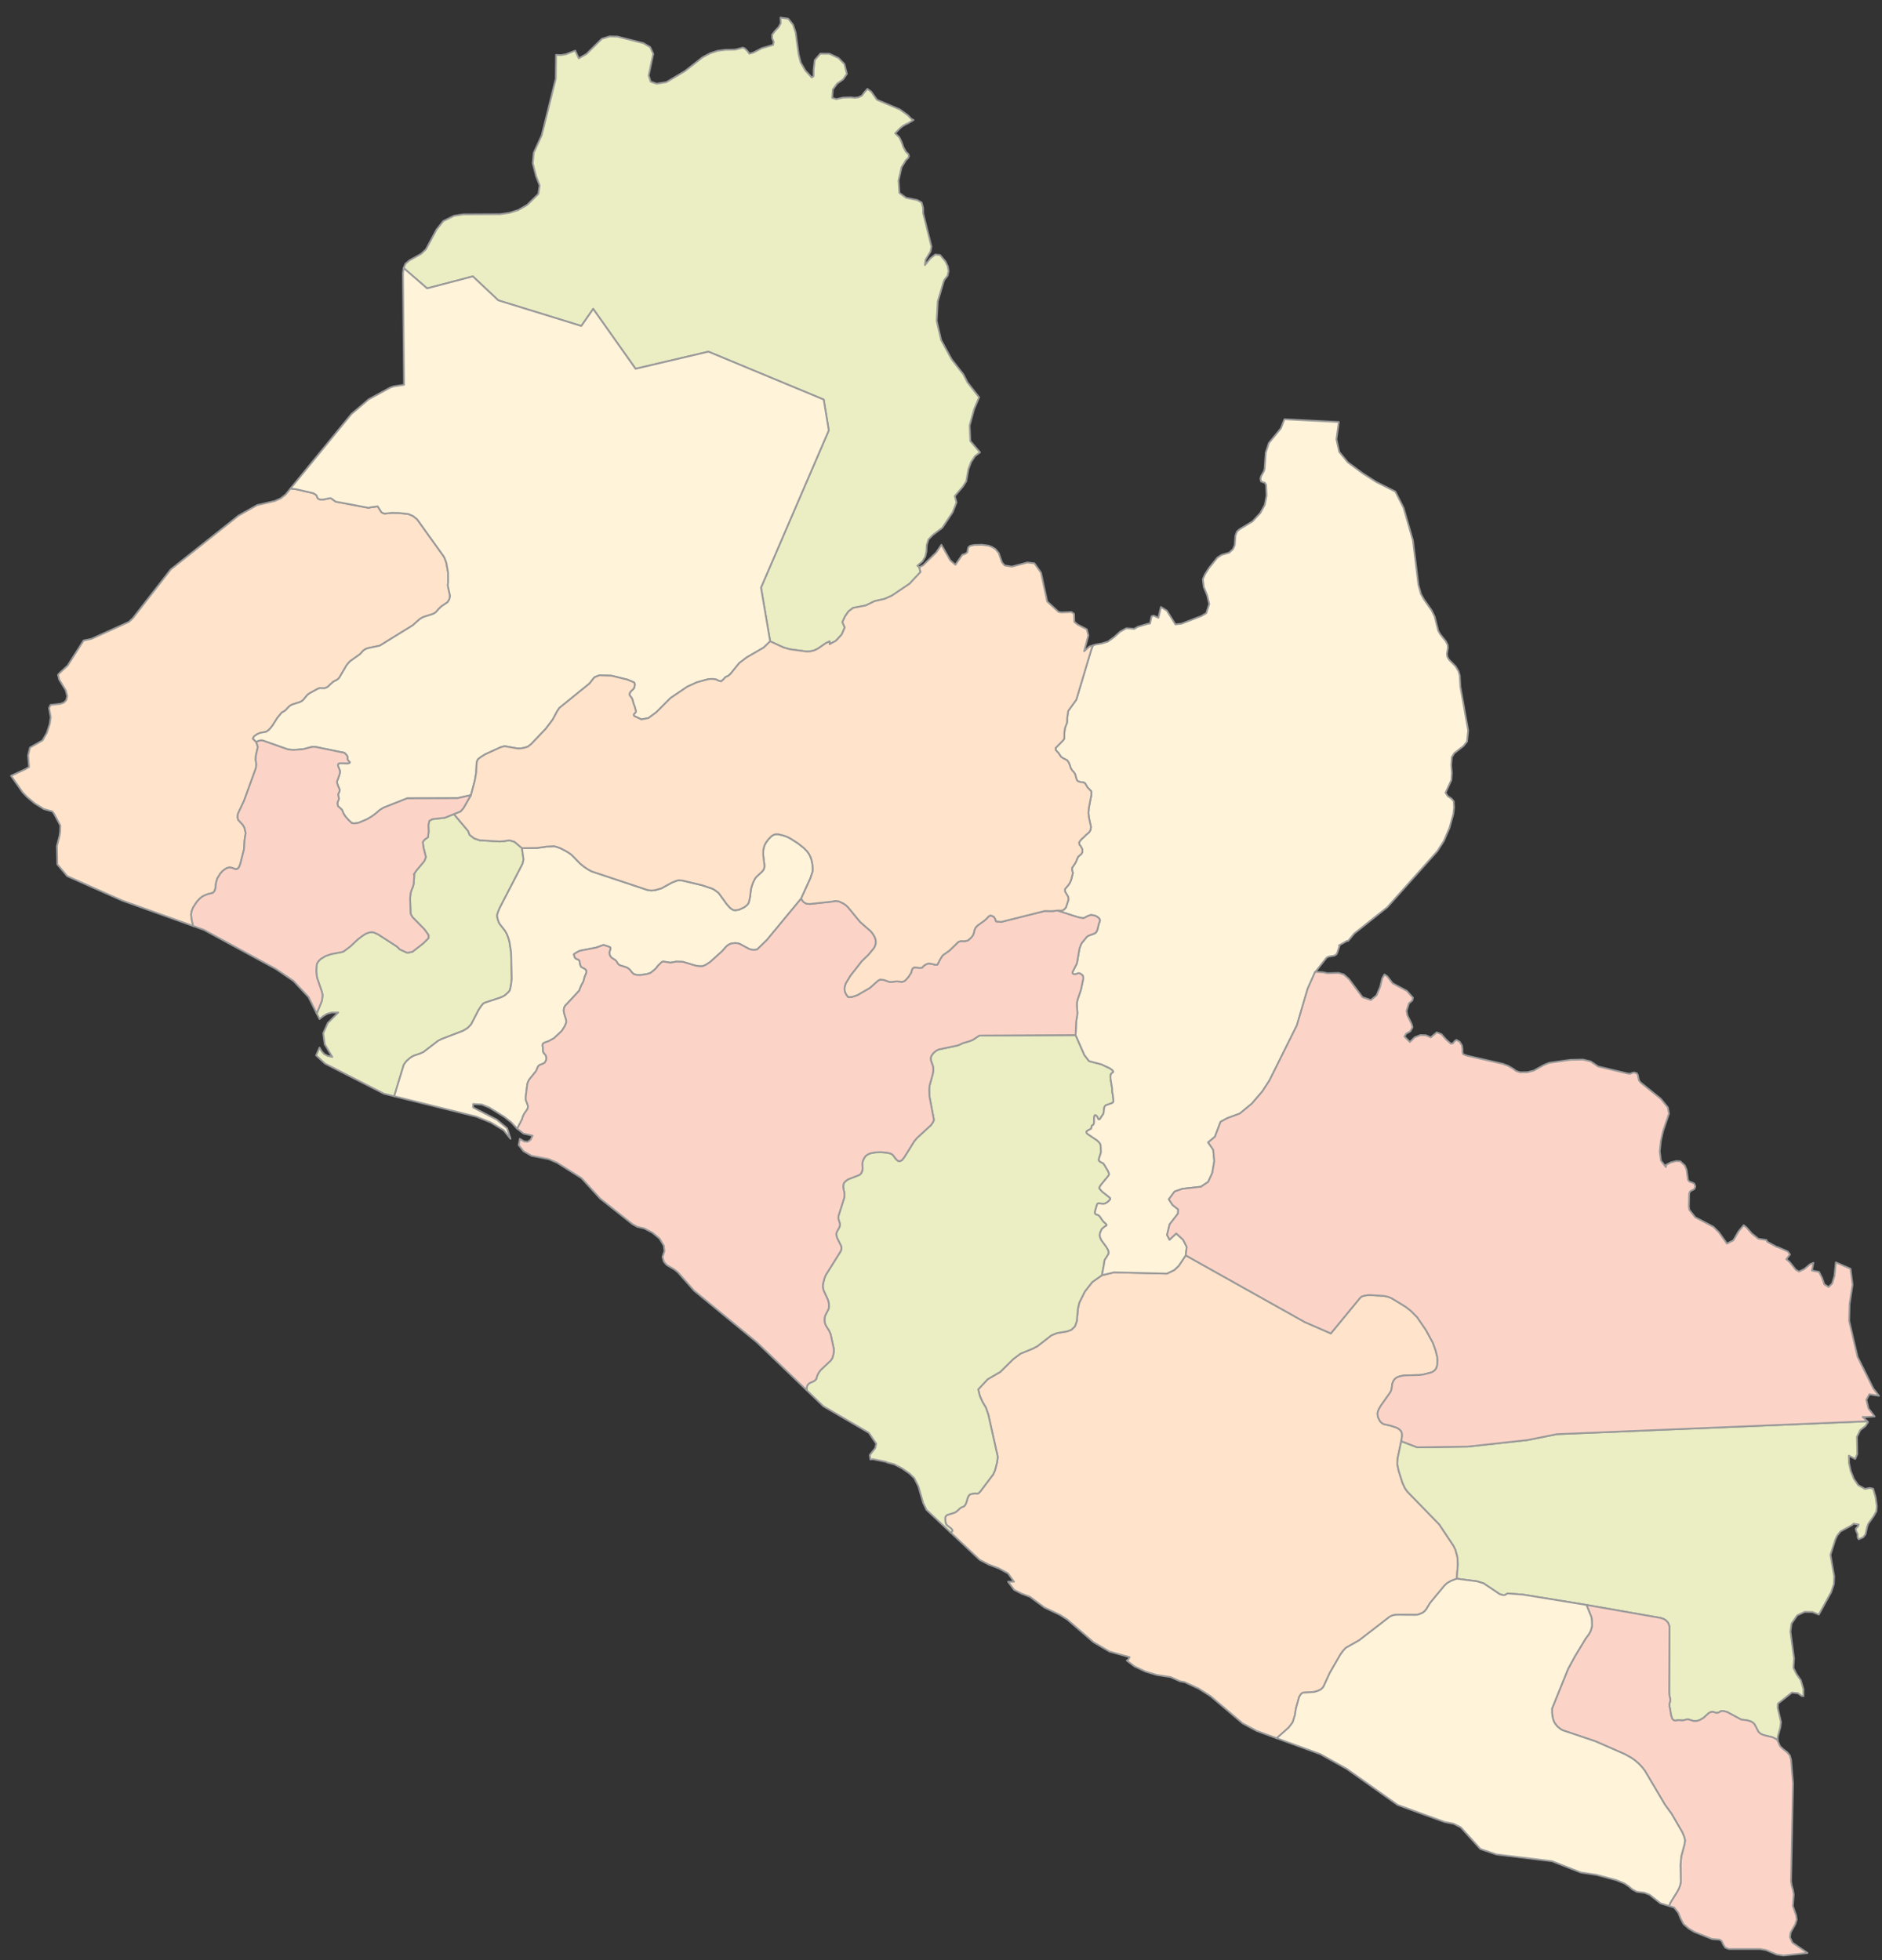 <?xml version="1.0" encoding="UTF-8" standalone="no"?>
<svg
   xmlns:dc="http://purl.org/dc/elements/1.1/"
   xmlns:cc="http://creativecommons.org/ns#"
   xmlns:rdf="http://www.w3.org/1999/02/22-rdf-syntax-ns#"
   xmlns:svg="http://www.w3.org/2000/svg"
   xmlns="http://www.w3.org/2000/svg"
   version="1.1"
   id="svg2"
   xml:space="preserve"
   width="360"
   height="375"
   viewBox="0 0 360 375"><rect x="0" y="0" width="360" height="375" fill="#333333" stroke="none"/><defs
     id="defs6"><clipPath
       clipPathUnits="userSpaceOnUse"
       id="clipPath152"><path
         d="M 0,540 H 720 V 0 H 0 Z"
         id="path150" /></clipPath><clipPath
       clipPathUnits="userSpaceOnUse"
       id="clipPath172"><path
         d="M 0,540 H 720 V 0 H 0 Z"
         id="path170" /></clipPath></defs><g
     id="g10"
     transform="matrix(1.333,0,0,-1.333,0,720)"><g
       id="g18"
       transform="translate(190.974,348.758)"><path
         d="m 0,0 4.202,5.108 0.214,0.189 0.451,0.138 0.637,0.077 2.084,-0.128 0.599,-0.117 0.507,-0.2 2.011,-1.219 0.755,-0.583 0.919,-0.924 1.256,-1.829 1.002,-1.839 0.367,-1.017 0.253,-0.965 0.045,-0.455 -0.024,-0.704 -0.049,-0.24 L 15.154,-4.933 15.035,-5.146 14.86,-5.341 14.639,-5.494 14.394,-5.612 13.302,-5.894 12.751,-5.97 10.62,-6.026 10.331,-6.062 9.844,-6.174 9.593,-6.261 9.356,-6.394 9.153,-6.572 8.997,-6.797 8.886,-7.026 8.816,-7.272 8.718,-7.981 8.648,-8.206 8.551,-8.431 l -1.373,-1.94 -0.282,-0.495 -0.109,-0.257 -0.08,-0.271 0.005,-0.31 0.075,-0.358 0.271,-0.535 0.26,-0.26 0.275,-0.165 1.018,-0.225 0.921,-0.316 0.332,-0.224 0.223,-0.24 0.101,-0.235 0.04,-0.255 -0.005,-0.254 -0.12,-0.691 -0.002,-0.005 -0.508,-2.41 -0.065,-0.848 0.214,-1.025 0.547,-1.716 0.357,-0.756 0.332,-0.474 4.602,-4.736 2.024,-3.047 0.278,-0.561 0.282,-1.048 0.065,-1.04 -0.158,-2.073 -0.838,-0.321 -0.538,-0.316 -0.373,-0.342 -2.074,-2.502 -0.547,-0.912 -0.242,-0.28 -0.312,-0.234 -0.535,-0.215 -0.349,-0.066 -2.835,0.015 -0.507,-0.078 -0.255,-0.102 -0.247,-0.128 -4.332,-3.35 -1.947,-1.103 -0.336,-0.362 -0.418,-0.566 -1.525,-2.648 -0.914,-1.979 -0.198,-0.246 -0.276,-0.223 -0.548,-0.214 -0.342,-0.087 -1.632,-0.114 -0.244,-0.198 -0.24,-0.377 -0.472,-1.679 -0.147,-0.963 -0.317,-1.026 -0.574,-0.749 -1.72,-1.524 -0.007,-0.006 -2.848,1.04 -2.036,1.092 -4.595,3.895 -1.706,1.089 -2.016,0.933 -0.681,0.129 -1.349,0.599 -2.01,0.31 -1.607,0.488 -1.538,0.719 -1.125,0.854 0.214,0.144 0.042,0.043 0.016,0.074 0.133,0.231 -2.873,0.792 -2.314,1.353 -3.752,3.244 -1.038,0.666 -2.27,1.079 -2.045,1.522 -1.178,0.442 -1.098,0.556 -0.869,1.167 h 0.853 l -0.863,1.194 -1.318,0.722 -1.455,0.552 -1.285,0.669 -4.202,3.951 0.016,0.002 0.088,0.01 0.143,0.142 0.035,0.097 -0.02,0.103 -0.137,0.172 -0.573,0.441 -0.092,0.092 -0.081,0.102 -0.041,0.107 -0.058,0.26 -0.03,0.382 0.009,0.195 0.021,0.131 0.099,0.138 0.155,0.123 0.96,0.296 0.215,0.098 0.143,0.093 0.106,0.081 0.448,0.418 0.176,0.102 0.364,0.152 0.176,0.205 0.148,0.311 0.187,0.654 0.138,0.312 0.167,0.203 0.367,0.123 0.235,0.035 0.273,0.016 0.173,-0.026 0.117,0.005 0.101,0.041 0.262,0.265 1.837,2.43 0.254,0.557 0.289,1.102 0.085,0.568 0.02,0.347 -1.343,6.014 -0.353,1.002 -0.477,0.811 -0.386,0.854 -0.234,0.947 1.363,1.468 1.8,1.042 1.87,1.846 1.048,0.783 1.82,0.745 0.583,0.316 2.013,1.559 0.827,0.333 1.408,0.229 0.63,0.231 0.51,0.489 0.264,0.728 0.173,1.828 0.187,0.833 0.794,1.604 1.076,1.374 1.389,0.979 1.739,0.417 7.592,-0.179 1.058,0.515 0.645,0.618 0.99,1.48 17.078,-9.569 z"
         style="fill:#ffe3ca;fill-opacity:1;fill-rule:evenodd;stroke:none"
         id="path20" /></g><g
       id="g22"
       transform="translate(190.974,348.758)"><path
         d="m 0,0 4.202,5.108 0.214,0.189 0.451,0.138 0.637,0.077 2.084,-0.128 0.599,-0.117 0.507,-0.2 2.011,-1.219 0.755,-0.583 0.919,-0.924 1.256,-1.829 1.002,-1.839 0.367,-1.017 0.253,-0.965 0.045,-0.455 -0.024,-0.704 -0.049,-0.24 L 15.154,-4.933 15.035,-5.146 14.86,-5.341 14.639,-5.494 14.394,-5.612 13.302,-5.894 12.751,-5.97 10.62,-6.026 10.331,-6.062 9.844,-6.174 9.593,-6.261 9.356,-6.394 9.153,-6.572 8.997,-6.797 8.886,-7.026 8.816,-7.272 8.718,-7.981 8.648,-8.206 8.551,-8.431 l -1.373,-1.94 -0.282,-0.495 -0.109,-0.257 -0.08,-0.271 0.005,-0.31 0.075,-0.358 0.271,-0.535 0.26,-0.26 0.275,-0.165 1.018,-0.225 0.921,-0.316 0.332,-0.224 0.223,-0.24 0.101,-0.235 0.04,-0.255 -0.005,-0.254 -0.12,-0.691 -0.002,-0.005 -0.508,-2.41 -0.065,-0.848 0.214,-1.025 0.547,-1.716 0.357,-0.756 0.332,-0.474 4.602,-4.736 2.024,-3.047 0.278,-0.561 0.282,-1.048 0.065,-1.04 -0.158,-2.073 -0.838,-0.321 -0.538,-0.316 -0.373,-0.342 -2.074,-2.502 -0.547,-0.912 -0.242,-0.28 -0.312,-0.234 -0.535,-0.215 -0.349,-0.066 -2.835,0.015 -0.507,-0.078 -0.255,-0.102 -0.247,-0.128 -4.332,-3.35 -1.947,-1.103 -0.336,-0.362 -0.418,-0.566 -1.525,-2.648 -0.914,-1.979 -0.198,-0.246 -0.276,-0.223 -0.548,-0.214 -0.342,-0.087 -1.632,-0.114 -0.244,-0.198 -0.24,-0.377 -0.472,-1.679 -0.147,-0.963 -0.317,-1.026 -0.574,-0.749 -1.72,-1.524 -0.007,-0.006 -2.848,1.04 -2.036,1.092 -4.595,3.895 -1.706,1.089 -2.016,0.933 -0.681,0.129 -1.349,0.599 -2.01,0.31 -1.607,0.488 -1.538,0.719 -1.125,0.854 0.214,0.144 0.042,0.043 0.016,0.074 0.133,0.231 -2.873,0.792 -2.314,1.353 -3.752,3.244 -1.038,0.666 -2.27,1.079 -2.045,1.522 -1.178,0.442 -1.098,0.556 -0.869,1.167 h 0.853 l -0.863,1.194 -1.318,0.722 -1.455,0.552 -1.285,0.669 -4.202,3.951 0.016,0.002 0.088,0.01 0.143,0.142 0.035,0.097 -0.02,0.103 -0.137,0.172 -0.573,0.441 -0.092,0.092 -0.081,0.102 -0.041,0.107 -0.058,0.26 -0.03,0.382 0.009,0.195 0.021,0.131 0.099,0.138 0.155,0.123 0.96,0.296 0.215,0.098 0.143,0.093 0.106,0.081 0.448,0.418 0.176,0.102 0.364,0.152 0.176,0.205 0.148,0.311 0.187,0.654 0.138,0.312 0.167,0.203 0.367,0.123 0.235,0.035 0.273,0.016 0.173,-0.026 0.117,0.005 0.101,0.041 0.262,0.265 1.837,2.43 0.254,0.557 0.289,1.102 0.085,0.568 0.02,0.347 -1.343,6.014 -0.353,1.002 -0.477,0.811 -0.386,0.854 -0.234,0.947 1.363,1.468 1.8,1.042 1.87,1.846 1.048,0.783 1.82,0.745 0.583,0.316 2.013,1.559 0.827,0.333 1.408,0.229 0.63,0.231 0.51,0.489 0.264,0.728 0.173,1.828 0.187,0.833 0.794,1.604 1.076,1.374 1.389,0.979 1.739,0.417 7.592,-0.179 1.058,0.515 0.645,0.618 0.99,1.48 17.078,-9.569 z"
         style="fill:none;stroke:#999999;stroke-width:0.25;stroke-linecap:round;stroke-linejoin:round;stroke-miterlimit:4;stroke-dasharray:none;stroke-opacity:1"
         id="path24" /></g><g
       id="g26"
       transform="translate(266.224,330.744)"><path
         d="M 0,0 -0.917,0.485 -0.9,-0.563 -0.643,-1.738 -0.189,-2.863 0.427,-3.753 1.398,-4.3 2.086,-4.167 2.573,-4.27 2.932,-5.504 3.104,-6.773 3.043,-7.513 2.661,-8.194 1.869,-9.308 1.71,-9.748 l -0.24,-1.083 -0.329,-0.411 -0.636,-0.284 -0.152,0.254 -0.004,0.496 -0.21,0.429 -0.071,0.344 0.331,0.326 0.106,0.257 -0.748,0.133 -0.163,-0.184 -1.693,-0.917 -0.487,-0.606 -0.277,-0.597 -0.691,-2.169 0.538,-3.099 -0.05,-1.107 -0.386,-1.155 -1.764,-3.214 -0.923,0.367 -1.108,0.021 -1.073,-0.496 -0.823,-1.19 -0.156,-1.139 0.512,-3.805 h 0.01 l -0.092,-1.414 0.457,-0.907 0.609,-0.865 0.376,-1.274 0.004,-0.997 -0.258,0.023 -0.545,0.39 -0.863,0.092 -2,-1.587 -0.031,-0.62 0.468,-2.032 -0.092,-0.742 -0.369,-1.359 -0.009,-0.511 -0.028,0.022 -0.208,0.158 -0.481,0.25 -1.348,0.331 -0.385,0.173 -0.307,0.27 -0.559,1.067 -0.185,0.213 -0.321,0.214 -0.535,0.163 -0.882,0.113 -2.018,1.082 -0.537,0.142 -0.358,-0.009 -0.188,-0.133 -0.196,-0.092 -0.236,-0.03 -0.213,0.046 -0.273,0.091 -0.218,0.005 -0.242,-0.076 -0.215,-0.133 -0.702,-0.641 -0.528,-0.308 -0.249,-0.087 -0.328,-0.081 -0.346,0.026 -0.725,0.223 -0.256,-0.005 -0.427,-0.122 -0.193,-0.02 -0.444,0.035 -0.298,-0.015 -0.273,-0.051 -0.226,0.056 -0.211,0.205 -0.175,0.556 -0.157,0.978 -0.055,0.209 -0.016,0.242 0.016,0.245 0.086,0.264 0.02,0.209 -0.016,0.244 -0.081,0.276 -0.055,0.514 0.046,9.471 -0.104,0.347 -0.155,0.301 -0.285,0.296 -0.259,0.163 -0.476,0.163 -10.639,1.867 -9.133,1.485 -2.183,0.163 -0.407,-0.234 -0.303,0.01 -0.411,0.117 -2.317,1.557 -0.952,0.291 -2.907,0.377 0.158,2.073 -0.065,1.04 -0.282,1.048 -0.278,0.56 -2.024,3.048 -4.602,4.735 -0.332,0.475 -0.357,0.756 -0.547,1.716 -0.214,1.025 0.065,0.848 0.508,2.41 2.292,-0.878 7.213,0.097 8.59,0.939 4.233,0.848 44.538,1.848 h 0.01 L 1.838,5.294 1.489,4.748 0.725,4.135 0.251,3.174 0.295,0.696 Z"
         style="fill:#ebedc3;fill-opacity:1;fill-rule:evenodd;stroke:none"
         id="path28" /></g><g
       id="g30"
       transform="translate(266.224,330.744)"><path
         d="M 0,0 -0.917,0.485 -0.9,-0.563 -0.643,-1.738 -0.189,-2.863 0.427,-3.753 1.398,-4.3 2.086,-4.167 2.573,-4.27 2.932,-5.504 3.104,-6.773 3.043,-7.513 2.661,-8.194 1.869,-9.308 1.71,-9.748 l -0.24,-1.083 -0.329,-0.411 -0.636,-0.284 -0.152,0.254 -0.004,0.496 -0.21,0.429 -0.071,0.344 0.331,0.326 0.106,0.257 -0.748,0.133 -0.163,-0.184 -1.693,-0.917 -0.487,-0.606 -0.277,-0.597 -0.691,-2.169 0.538,-3.099 -0.05,-1.107 -0.386,-1.155 -1.764,-3.214 -0.923,0.367 -1.108,0.021 -1.073,-0.496 -0.823,-1.19 -0.156,-1.139 0.512,-3.805 h 0.01 l -0.092,-1.414 0.457,-0.907 0.609,-0.865 0.376,-1.274 0.004,-0.997 -0.258,0.023 -0.545,0.39 -0.863,0.092 -2,-1.587 -0.031,-0.62 0.468,-2.032 -0.092,-0.742 -0.369,-1.359 -0.009,-0.511 -0.028,0.022 -0.208,0.158 -0.481,0.25 -1.348,0.331 -0.385,0.173 -0.307,0.27 -0.559,1.067 -0.185,0.213 -0.321,0.214 -0.535,0.163 -0.882,0.113 -2.018,1.082 -0.537,0.142 -0.358,-0.009 -0.188,-0.133 -0.196,-0.092 -0.236,-0.03 -0.213,0.046 -0.273,0.091 -0.218,0.005 -0.242,-0.076 -0.215,-0.133 -0.702,-0.641 -0.528,-0.308 -0.249,-0.087 -0.328,-0.081 -0.346,0.026 -0.725,0.223 -0.256,-0.005 -0.427,-0.122 -0.193,-0.02 -0.444,0.035 -0.298,-0.015 -0.273,-0.051 -0.226,0.056 -0.211,0.205 -0.175,0.556 -0.157,0.978 -0.055,0.209 -0.016,0.242 0.016,0.245 0.086,0.264 0.02,0.209 -0.016,0.244 -0.081,0.276 -0.055,0.514 0.046,9.471 -0.104,0.347 -0.155,0.301 -0.285,0.296 -0.259,0.163 -0.476,0.163 -10.639,1.867 -9.133,1.485 -2.183,0.163 -0.407,-0.234 -0.303,0.01 -0.411,0.117 -2.317,1.557 -0.952,0.291 -2.907,0.377 0.158,2.073 -0.065,1.04 -0.282,1.048 -0.278,0.56 -2.024,3.048 -4.602,4.735 -0.332,0.475 -0.357,0.756 -0.547,1.716 -0.214,1.025 0.065,0.848 0.508,2.41 2.292,-0.878 7.213,0.097 8.59,0.939 4.233,0.848 44.538,1.848 h 0.01 L 1.838,5.294 1.489,4.748 0.725,4.135 0.251,3.174 0.295,0.696 Z"
         style="fill:none;stroke:#999999;stroke-width:0.25;stroke-linecap:round;stroke-linejoin:round;stroke-miterlimit:4;stroke-dasharray:none;stroke-opacity:1"
         id="path32" /></g><g
       id="g34"
       transform="translate(157.706,379.468)"><path
         d="M 0,0 -0.075,0.036 -0.149,0.138 -0.237,0.373 -0.376,0.531 -0.475,0.608 -0.608,0.598 -0.674,0.46 -0.704,0.174 v -0.536 l -0.041,-0.271 -0.102,-0.153 -0.108,-0.057 -0.083,-0.06 -0.059,-0.329 -0.038,-0.081 -0.07,-0.062 -0.325,-0.158 -0.234,-0.159 -0.049,-0.127 0.069,-0.154 0.119,-0.117 1.354,-0.911 0.325,-0.316 0.129,-0.21 L 0.238,-3.731 0.284,-4.63 0.264,-4.785 0.01,-5.576 -0.021,-5.76 V -5.883 L 0.021,-5.938 0.223,-6.107 0.589,-6.281 0.751,-6.48 1.3,-7.406 1.416,-7.692 1.462,-7.876 1.377,-8.034 1.31,-8.137 0.233,-9.45 0.096,-9.685 0.061,-9.798 v -0.086 l 0.126,-0.174 0.301,-0.323 1.069,-0.843 0.061,-0.102 v -0.117 L 1.533,-11.565 1.295,-11.801 1.12,-11.928 0.903,-12.046 0.73,-12.097 0.548,-12.113 0.04,-12.046 h -0.144 l -0.083,-0.027 -0.053,-0.061 -0.076,-0.174 -0.236,-0.827 -0.025,-0.24 0.035,-0.168 0.093,-0.057 0.112,-0.05 0.137,-0.037 0.125,-0.06 0.115,-0.087 0.17,-0.21 0.165,-0.271 0.229,-0.297 0.126,-0.133 0.148,-0.117 0.198,-0.209 0.021,-0.108 -0.092,-0.096 -0.139,-0.057 -0.47,-0.397 -0.239,-0.534 -0.051,-0.305 0.04,-0.307 0.196,-0.449 0.683,-0.921 0.305,-0.521 0.066,-0.286 -0.015,-0.214 -0.545,-0.875 -0.055,-0.142 -0.069,-0.536 -0.289,-1.538 -1.39,-0.979 -1.075,-1.374 -0.795,-1.604 -0.186,-0.832 -0.173,-1.829 -0.264,-0.728 -0.511,-0.489 -0.63,-0.231 -1.408,-0.229 -0.826,-0.333 -2.014,-1.559 -0.583,-0.316 -1.819,-0.744 -1.049,-0.784 -1.87,-1.846 -1.8,-1.042 -1.362,-1.468 0.233,-0.947 0.386,-0.854 0.478,-0.811 0.352,-1.002 1.344,-6.014 -0.021,-0.347 -0.085,-0.568 -0.289,-1.102 -0.254,-0.557 -1.836,-2.43 -0.262,-0.265 -0.102,-0.041 -0.117,-0.005 -0.173,0.026 -0.272,-0.016 -0.236,-0.035 -0.367,-0.123 -0.167,-0.203 -0.137,-0.312 -0.188,-0.654 -0.147,-0.311 -0.176,-0.205 -0.364,-0.152 -0.176,-0.102 -0.448,-0.418 -0.107,-0.081 -0.142,-0.093 -0.215,-0.098 -0.96,-0.296 -0.156,-0.123 -0.098,-0.138 -0.022,-0.131 -0.008,-0.195 0.03,-0.382 0.057,-0.26 0.041,-0.107 0.082,-0.102 0.091,-0.092 0.574,-0.44 0.136,-0.173 0.021,-0.103 -0.035,-0.097 -0.144,-0.142 -0.088,-0.01 -0.015,-0.002 -3.445,3.238 -0.467,0.981 -0.692,2.388 -0.587,1.167 -0.693,0.671 -1.063,0.737 -1.149,0.595 -0.963,0.241 -0.189,0.101 -1.85,0.375 -0.394,-0.027 -0.085,0.638 0.778,0.979 0.155,0.632 -1.066,1.569 -6.536,3.819 -2.383,2.292 v 0.016 l 10e-4,0.306 0.048,0.261 0.122,0.231 0.25,0.225 0.415,0.168 0.31,0.174 0.223,0.234 0.115,0.423 0.181,0.388 0.3,0.435 1.515,1.435 0.218,0.368 0.167,0.633 0.031,0.388 -0.02,0.316 -0.439,2.022 -0.218,0.502 -0.449,0.715 -0.106,0.245 -0.076,0.25 -0.031,0.291 0.002,0.256 0.046,0.266 0.096,0.26 0.411,0.806 0.055,0.164 0.02,0.18 -0.004,0.419 -0.03,0.218 -0.142,0.46 -0.574,1.237 -0.112,0.474 -0.005,0.236 0.02,0.255 0.212,0.818 0.2,0.485 2.132,3.403 0.08,0.224 0.029,0.23 -0.036,0.24 -0.584,1.176 -0.127,0.469 0.007,0.22 0.09,0.25 0.343,0.605 0.078,0.27 -0.002,0.255 -0.206,0.679 -0.002,0.229 0.022,0.252 0.799,2.514 v 0.011 l 0.036,0.219 0.01,0.434 -0.039,0.226 -0.063,0.23 -0.078,0.475 0.019,0.265 0.061,0.266 0.242,0.296 0.381,0.272 1.662,0.649 0.229,0.229 0.165,0.43 0.031,0.332 -0.044,0.573 0.03,0.261 0.082,0.275 0.136,0.271 0.171,0.275 0.308,0.245 0.392,0.192 0.705,0.132 0.757,0.04 0.936,-0.078 0.457,-0.101 0.238,-0.108 0.203,-0.169 0.322,-0.433 0.178,-0.204 0.207,-0.169 0.257,-0.036 0.272,0.107 0.371,0.465 1.423,2.289 0.391,0.467 2.017,1.85 0.286,0.429 0.128,0.316 -0.652,3.426 -0.022,0.996 0.043,0.477 0.462,1.678 0.072,0.449 -0.003,0.449 -0.042,0.225 -0.068,0.23 -0.172,0.456 -0.062,0.231 -0.016,0.224 0.042,0.225 0.127,0.234 0.168,0.241 0.305,0.276 0.254,0.174 0.278,0.122 2.621,0.553 0.307,0.108 0.494,0.235 0.986,0.291 0.473,0.195 0.924,0.609 13.816,0.066 1.258,-2.859 0.652,-0.848 0.208,-0.077 1.56,-0.4 L 1.557,7.342 1.953,7.056 2.063,6.831 1.725,6.55 1.64,6.268 1.653,5.874 1.868,4.551 1.896,4.238 1.889,4.09 1.909,3.886 1.977,3.568 2.063,2.833 2.064,2.627 2.041,2.494 1.997,2.443 1.845,2.341 0.975,2.035 0.848,1.912 0.751,1.708 0.667,0.952 0.594,0.741 0.457,0.577 0.187,0.144 0.091,0.036 Z"
         style="fill:#ebedc3;fill-opacity:1;fill-rule:evenodd;stroke:none"
         id="path36" /></g><g
       id="g38"
       transform="translate(157.706,379.468)"><path
         d="M 0,0 -0.075,0.036 -0.149,0.138 -0.237,0.373 -0.376,0.531 -0.475,0.608 -0.608,0.598 -0.674,0.46 -0.704,0.174 v -0.536 l -0.041,-0.271 -0.102,-0.153 -0.108,-0.057 -0.083,-0.06 -0.059,-0.329 -0.038,-0.081 -0.07,-0.062 -0.325,-0.158 -0.234,-0.159 -0.049,-0.127 0.069,-0.154 0.119,-0.117 1.354,-0.911 0.325,-0.316 0.129,-0.21 L 0.238,-3.731 0.284,-4.63 0.264,-4.785 0.01,-5.576 -0.021,-5.76 V -5.883 L 0.021,-5.938 0.223,-6.107 0.589,-6.281 0.751,-6.48 1.3,-7.406 1.416,-7.692 1.462,-7.876 1.377,-8.034 1.31,-8.137 0.233,-9.45 0.096,-9.685 0.061,-9.798 v -0.086 l 0.126,-0.174 0.301,-0.323 1.069,-0.843 0.061,-0.102 v -0.117 L 1.533,-11.565 1.295,-11.801 1.12,-11.928 0.903,-12.046 0.73,-12.097 0.548,-12.113 0.04,-12.046 h -0.144 l -0.083,-0.027 -0.053,-0.061 -0.076,-0.174 -0.236,-0.827 -0.025,-0.24 0.035,-0.168 0.093,-0.057 0.112,-0.05 0.137,-0.037 0.125,-0.06 0.115,-0.087 0.17,-0.21 0.165,-0.271 0.229,-0.297 0.126,-0.133 0.148,-0.117 0.198,-0.209 0.021,-0.108 -0.092,-0.096 -0.139,-0.057 -0.47,-0.397 -0.239,-0.534 -0.051,-0.305 0.04,-0.307 0.196,-0.449 0.683,-0.921 0.305,-0.521 0.066,-0.286 -0.015,-0.214 -0.545,-0.875 -0.055,-0.142 -0.069,-0.536 -0.289,-1.538 -1.39,-0.979 -1.075,-1.374 -0.795,-1.604 -0.186,-0.832 -0.173,-1.829 -0.264,-0.728 -0.511,-0.489 -0.63,-0.231 -1.408,-0.229 -0.826,-0.333 -2.014,-1.559 -0.583,-0.316 -1.819,-0.744 -1.049,-0.784 -1.87,-1.846 -1.8,-1.042 -1.362,-1.468 0.233,-0.947 0.386,-0.854 0.478,-0.811 0.352,-1.002 1.344,-6.014 -0.021,-0.347 -0.085,-0.568 -0.289,-1.102 -0.254,-0.557 -1.836,-2.43 -0.262,-0.265 -0.102,-0.041 -0.117,-0.005 -0.173,0.026 -0.272,-0.016 -0.236,-0.035 -0.367,-0.123 -0.167,-0.203 -0.137,-0.312 -0.188,-0.654 -0.147,-0.311 -0.176,-0.205 -0.364,-0.152 -0.176,-0.102 -0.448,-0.418 -0.107,-0.081 -0.142,-0.093 -0.215,-0.098 -0.96,-0.296 -0.156,-0.123 -0.098,-0.138 -0.022,-0.131 -0.008,-0.195 0.03,-0.382 0.057,-0.26 0.041,-0.107 0.082,-0.102 0.091,-0.092 0.574,-0.44 0.136,-0.173 0.021,-0.103 -0.035,-0.097 -0.144,-0.142 -0.088,-0.01 -0.015,-0.002 -3.445,3.238 -0.467,0.981 -0.692,2.388 -0.587,1.167 -0.693,0.671 -1.063,0.737 -1.149,0.595 -0.963,0.241 -0.189,0.101 -1.85,0.375 -0.394,-0.027 -0.085,0.638 0.778,0.979 0.155,0.632 -1.066,1.569 -6.536,3.819 -2.383,2.292 v 0.016 l 10e-4,0.306 0.048,0.261 0.122,0.231 0.25,0.225 0.415,0.168 0.31,0.174 0.223,0.234 0.115,0.423 0.181,0.388 0.3,0.435 1.515,1.435 0.218,0.368 0.167,0.633 0.031,0.388 -0.02,0.316 -0.439,2.022 -0.218,0.502 -0.449,0.715 -0.106,0.245 -0.076,0.25 -0.031,0.291 0.002,0.256 0.046,0.266 0.096,0.26 0.411,0.806 0.055,0.164 0.02,0.18 -0.004,0.419 -0.03,0.218 -0.142,0.46 -0.574,1.237 -0.112,0.474 -0.005,0.236 0.02,0.255 0.212,0.818 0.2,0.485 2.132,3.403 0.08,0.224 0.029,0.23 -0.036,0.24 -0.584,1.176 -0.127,0.469 0.007,0.22 0.09,0.25 0.343,0.605 0.078,0.27 -0.002,0.255 -0.206,0.679 -0.002,0.229 0.022,0.252 0.799,2.514 v 0.011 l 0.036,0.219 0.01,0.434 -0.039,0.226 -0.063,0.23 -0.078,0.475 0.019,0.265 0.061,0.266 0.242,0.296 0.381,0.272 1.662,0.649 0.229,0.229 0.165,0.43 0.031,0.332 -0.044,0.573 0.03,0.261 0.082,0.275 0.136,0.271 0.171,0.275 0.308,0.245 0.392,0.192 0.705,0.132 0.757,0.04 0.936,-0.078 0.457,-0.101 0.238,-0.108 0.203,-0.169 0.322,-0.433 0.178,-0.204 0.207,-0.169 0.257,-0.036 0.272,0.107 0.371,0.465 1.423,2.289 0.391,0.467 2.017,1.85 0.286,0.429 0.128,0.316 -0.652,3.426 -0.022,0.996 0.043,0.477 0.462,1.678 0.072,0.449 -0.003,0.449 -0.042,0.225 -0.068,0.23 -0.172,0.456 -0.062,0.231 -0.016,0.224 0.042,0.225 0.127,0.234 0.168,0.241 0.305,0.276 0.254,0.174 0.278,0.122 2.621,0.553 0.307,0.108 0.494,0.235 0.986,0.291 0.473,0.195 0.924,0.609 13.816,0.066 1.258,-2.859 0.652,-0.848 0.208,-0.077 1.56,-0.4 L 1.557,7.342 1.953,7.056 2.063,6.831 1.725,6.55 1.64,6.268 1.653,5.874 1.868,4.551 1.896,4.238 1.889,4.09 1.909,3.886 1.977,3.568 2.063,2.833 2.064,2.627 2.041,2.494 1.997,2.443 1.845,2.341 0.975,2.035 0.848,1.912 0.751,1.708 0.667,0.952 0.594,0.741 0.457,0.577 0.187,0.144 0.091,0.036 Z"
         style="fill:none;stroke:#999999;stroke-width:0.25;stroke-linecap:round;stroke-linejoin:round;stroke-miterlimit:4;stroke-dasharray:none;stroke-opacity:1"
         id="path40" /></g><g
       id="g42"
       transform="translate(192.124,479.566)"><path
         d="m 0,0 -0.352,-2.476 0.41,-1.807 1.225,-1.496 2.109,-1.56 1.977,-1.267 2.738,-1.38 1.182,-2.325 1.34,-4.667 0.793,-6.403 0.351,-1.281 0.434,-0.788 1.117,-1.593 0.423,-0.871 0.515,-2.047 0.307,-0.522 0.786,-0.986 0.264,-0.519 0.034,-0.437 -0.139,-0.836 0.054,-0.423 0.231,-0.413 0.965,-0.975 0.402,-0.686 0.18,-0.614 0.091,-1.61 1.121,-6.293 -0.166,-1.59 -0.492,-0.62 -1.337,-1.044 -0.355,-0.566 -0.081,-1.17 0.081,-1.084 -0.061,-1.033 -0.836,-1.821 0.322,-0.495 0.535,-0.358 0.319,-0.385 0.049,-0.893 -0.108,-0.924 -0.548,-1.981 -0.819,-1.912 -0.935,-1.446 -5.888,-6.598 -1.288,-1.444 -4.732,-3.763 -0.891,-1.076 -0.152,0.007 -1.09,-0.608 -0.071,-0.021 0.071,-0.102 -0.295,-0.918 -0.139,-0.283 -0.3,-0.185 -0.789,-0.13 -0.312,-0.143 -1.611,-2.048 -0.033,0.002 -1.085,-2.436 -1.542,-5.248 -3.931,-7.906 -1.035,-1.585 -1.484,-1.733 -1.734,-1.43 -1.816,-0.675 -0.948,-0.511 -0.811,-2.146 -0.982,-0.816 0.741,-1.065 0.148,-1.629 -0.291,-1.697 -0.586,-1.275 -1.029,-0.694 -2.651,-0.296 -1.136,-0.39 -0.831,-1.119 0.531,-0.809 0.805,-0.637 -0.018,-0.598 -1.202,-1.547 -0.37,-1.515 0.353,-0.697 0.961,0.901 0.989,-0.905 0.52,-1.025 -0.145,-1.214 -0.99,-1.481 -0.644,-0.617 -1.058,-0.516 -7.593,0.179 -1.738,-0.417 0.289,1.538 0.069,0.536 0.055,0.143 0.545,0.875 0.015,0.214 -0.066,0.286 -0.305,0.52 -0.683,0.921 -0.196,0.449 -0.04,0.307 0.051,0.306 0.239,0.533 0.47,0.397 0.139,0.057 0.092,0.097 -0.021,0.107 -0.198,0.209 -0.147,0.117 -0.127,0.133 -0.229,0.297 -0.165,0.271 -0.17,0.21 -0.115,0.087 -0.125,0.061 -0.137,0.036 -0.112,0.051 -0.093,0.056 -0.035,0.168 0.025,0.241 0.236,0.827 0.076,0.174 0.054,0.06 0.083,0.027 h 0.143 l 0.508,-0.067 0.183,0.017 0.172,0.05 0.217,0.119 0.175,0.127 0.238,0.235 0.085,0.122 v 0.117 l -0.061,0.103 -1.069,0.843 -0.3,0.323 -0.127,0.174 v 0.086 l 0.035,0.113 0.137,0.234 1.077,1.314 0.067,0.102 0.085,0.158 -0.046,0.184 -0.116,0.286 -0.549,0.926 -0.162,0.199 -0.366,0.174 -0.201,0.169 -0.042,0.056 v 0.123 l 0.03,0.183 0.254,0.791 0.02,0.155 -0.046,0.899 -0.055,0.204 -0.129,0.21 -0.325,0.316 -1.354,0.912 -0.119,0.117 -0.069,0.153 0.049,0.127 0.234,0.159 0.325,0.158 0.07,0.062 0.038,0.081 0.059,0.329 0.083,0.061 0.108,0.056 0.102,0.154 0.041,0.27 v 0.536 l 0.03,0.286 0.066,0.138 0.133,0.011 0.099,-0.077 0.139,-0.159 0.088,-0.235 0.074,-0.102 0.075,-0.036 0.091,0.036 0.097,0.108 0.269,0.434 0.137,0.164 0.073,0.211 0.084,0.755 0.097,0.204 0.127,0.124 0.87,0.305 0.152,0.103 0.044,0.051 0.024,0.132 -0.002,0.206 -0.086,0.736 -0.068,0.317 -0.02,0.204 0.007,0.149 -0.028,0.312 -0.215,1.323 -0.013,0.394 0.085,0.282 0.338,0.281 -0.11,0.225 -0.396,0.286 -1.233,0.582 -1.56,0.401 -0.208,0.077 -0.652,0.847 -1.258,2.86 0.077,1.943 0.166,1.017 0.007,0.275 -0.079,1.055 0.025,0.424 0.084,0.378 0.486,1.427 0.333,1.591 -0.009,0.22 -0.086,0.25 -0.269,0.2 -0.183,0.093 -0.136,0.014 -0.36,-0.127 -0.145,-0.026 -0.135,0.005 -0.129,0.051 -0.071,0.051 -0.026,0.135 0.039,0.148 0.557,1.089 0.087,0.337 0.314,1.867 0.224,0.594 0.109,0.2 0.72,0.884 0.102,0.082 0.157,0.092 0.897,0.332 0.13,0.099 0.09,0.107 0.157,0.343 0.035,0.128 0.02,0.122 0.139,0.557 0.164,0.457 -0.026,0.174 -0.111,0.194 -0.39,0.281 -0.293,0.108 -0.487,0.071 -0.57,-0.21 -0.153,-0.107 -0.362,-0.153 -0.764,0.148 -2.976,0.956 0.654,-0.015 0.293,0.132 0.295,0.312 0.359,1.07 -0.019,0.45 -0.467,0.794 v 0.343 l 0.508,0.593 0.217,0.349 0.167,0.404 0.244,0.972 -0.125,0.41 0.005,0.317 0.432,0.634 0.168,0.328 0.122,0.321 0.148,0.309 0.482,0.419 0.135,0.286 -0.014,0.358 -0.217,0.425 -0.205,0.251 -0.044,0.323 0.226,0.328 0.254,0.255 0.266,0.23 0.218,0.23 0.485,0.42 0.194,0.313 0.06,0.461 -0.3,1.36 -0.06,0.646 0.056,0.706 0.364,1.873 -0.009,0.502 -0.545,0.564 -0.33,0.562 -0.173,0.118 -0.127,0.056 -0.284,0.02 -0.209,0.041 -0.289,0.108 -0.167,0.263 -0.198,0.721 -0.172,0.281 -0.237,0.256 -0.215,0.322 -0.155,0.508 -0.17,0.363 -0.213,0.287 -0.593,0.302 -0.263,0.173 -0.365,0.544 -0.411,0.446 -0.013,0.281 1.1,1.122 0.132,0.205 0.015,0.03 0.02,0.901 0.08,0.59 0.299,0.808 0.026,0.665 0.14,0.994 1.166,1.629 2.151,7.181 0.236,0.608 0.369,0.122 0.921,0.158 0.87,0.273 0.907,0.662 0.826,0.75 0.904,0.498 1.124,-0.092 0.528,0.304 1.452,0.433 0.291,0.034 0.217,1.035 0.301,0.095 0.69,-0.311 0.353,1.553 0.839,-0.515 1.243,-1.986 0.866,0.102 2.837,1.089 0.724,0.423 0.423,1.31 -0.297,1.253 -0.485,1.191 -0.136,1.123 0.312,0.71 0.589,0.915 1.193,1.477 0.614,0.393 1.071,0.31 0.554,0.509 0.248,0.588 0.098,1.348 0.234,0.614 0.392,0.325 1.828,1.103 1.111,1.198 0.649,1.198 0.254,1.311 -0.07,1.54 -0.177,0.301 -0.294,0.085 -0.265,0.12 -0.074,0.409 0.118,0.38 0.387,0.683 0.095,0.375 0.16,2.285 0.452,1.37 1.717,2.093 0.517,1.319 z"
         style="fill:#fff3da;fill-opacity:1;fill-rule:evenodd;stroke:none"
         id="path44" /></g><g
       id="g46"
       transform="translate(192.124,479.566)"><path
         d="m 0,0 -0.352,-2.476 0.41,-1.807 1.225,-1.496 2.109,-1.56 1.977,-1.267 2.738,-1.38 1.182,-2.325 1.34,-4.667 0.793,-6.403 0.351,-1.281 0.434,-0.788 1.117,-1.593 0.423,-0.871 0.515,-2.047 0.307,-0.522 0.786,-0.986 0.264,-0.519 0.034,-0.437 -0.139,-0.836 0.054,-0.423 0.231,-0.413 0.965,-0.975 0.402,-0.686 0.18,-0.614 0.091,-1.61 1.121,-6.293 -0.166,-1.59 -0.492,-0.62 -1.337,-1.044 -0.355,-0.566 -0.081,-1.17 0.081,-1.084 -0.061,-1.033 -0.836,-1.821 0.322,-0.495 0.535,-0.358 0.319,-0.385 0.049,-0.893 -0.108,-0.924 -0.548,-1.981 -0.819,-1.912 -0.935,-1.446 -5.888,-6.598 -1.288,-1.444 -4.732,-3.763 -0.891,-1.076 -0.152,0.007 -1.09,-0.608 -0.071,-0.021 0.071,-0.102 -0.295,-0.918 -0.139,-0.283 -0.3,-0.185 -0.789,-0.13 -0.312,-0.143 -1.611,-2.048 -0.033,0.002 -1.085,-2.436 -1.542,-5.248 -3.931,-7.906 -1.035,-1.585 -1.484,-1.733 -1.734,-1.43 -1.816,-0.675 -0.948,-0.511 -0.811,-2.146 -0.982,-0.816 0.741,-1.065 0.148,-1.629 -0.291,-1.697 -0.586,-1.275 -1.029,-0.694 -2.651,-0.296 -1.136,-0.39 -0.831,-1.119 0.531,-0.809 0.805,-0.637 -0.018,-0.598 -1.202,-1.547 -0.37,-1.515 0.353,-0.697 0.961,0.901 0.989,-0.905 0.52,-1.025 -0.145,-1.214 -0.99,-1.481 -0.644,-0.617 -1.058,-0.516 -7.593,0.179 -1.738,-0.417 0.289,1.538 0.069,0.536 0.055,0.143 0.545,0.875 0.015,0.214 -0.066,0.286 -0.305,0.52 -0.683,0.921 -0.196,0.449 -0.04,0.307 0.051,0.306 0.239,0.533 0.47,0.397 0.139,0.057 0.092,0.097 -0.021,0.107 -0.198,0.209 -0.147,0.117 -0.127,0.133 -0.229,0.297 -0.165,0.271 -0.17,0.21 -0.115,0.087 -0.125,0.061 -0.137,0.036 -0.112,0.051 -0.093,0.056 -0.035,0.168 0.025,0.241 0.236,0.827 0.076,0.174 0.054,0.06 0.083,0.027 h 0.143 l 0.508,-0.067 0.183,0.017 0.172,0.05 0.217,0.119 0.175,0.127 0.238,0.235 0.085,0.122 v 0.117 l -0.061,0.103 -1.069,0.843 -0.3,0.323 -0.127,0.174 v 0.086 l 0.035,0.113 0.137,0.234 1.077,1.314 0.067,0.102 0.085,0.158 -0.046,0.184 -0.116,0.286 -0.549,0.926 -0.162,0.199 -0.366,0.174 -0.201,0.169 -0.042,0.056 v 0.123 l 0.03,0.183 0.254,0.791 0.02,0.155 -0.046,0.899 -0.055,0.204 -0.129,0.21 -0.325,0.316 -1.354,0.912 -0.119,0.117 -0.069,0.153 0.049,0.127 0.234,0.159 0.325,0.158 0.07,0.062 0.038,0.081 0.059,0.329 0.083,0.061 0.108,0.056 0.102,0.154 0.041,0.27 v 0.536 l 0.03,0.286 0.066,0.138 0.133,0.011 0.099,-0.077 0.139,-0.159 0.088,-0.235 0.074,-0.102 0.075,-0.036 0.091,0.036 0.097,0.108 0.269,0.434 0.137,0.164 0.073,0.211 0.084,0.755 0.097,0.204 0.127,0.124 0.87,0.305 0.152,0.103 0.044,0.051 0.024,0.132 -0.002,0.206 -0.086,0.736 -0.068,0.317 -0.02,0.204 0.007,0.149 -0.028,0.312 -0.215,1.323 -0.013,0.394 0.085,0.282 0.338,0.281 -0.11,0.225 -0.396,0.286 -1.233,0.582 -1.56,0.401 -0.208,0.077 -0.652,0.847 -1.258,2.86 0.077,1.943 0.166,1.017 0.007,0.275 -0.079,1.055 0.025,0.424 0.084,0.378 0.486,1.427 0.333,1.591 -0.009,0.22 -0.086,0.25 -0.269,0.2 -0.183,0.093 -0.136,0.014 -0.36,-0.127 -0.145,-0.026 -0.135,0.005 -0.129,0.051 -0.071,0.051 -0.026,0.135 0.039,0.148 0.557,1.089 0.087,0.337 0.314,1.867 0.224,0.594 0.109,0.2 0.72,0.884 0.102,0.082 0.157,0.092 0.897,0.332 0.13,0.099 0.09,0.107 0.157,0.343 0.035,0.128 0.02,0.122 0.139,0.557 0.164,0.457 -0.026,0.174 -0.111,0.194 -0.39,0.281 -0.293,0.108 -0.487,0.071 -0.57,-0.21 -0.153,-0.107 -0.362,-0.153 -0.764,0.148 -2.976,0.956 0.654,-0.015 0.293,0.132 0.295,0.312 0.359,1.07 -0.019,0.45 -0.467,0.794 v 0.343 l 0.508,0.593 0.217,0.349 0.167,0.404 0.244,0.972 -0.125,0.41 0.005,0.317 0.432,0.634 0.168,0.328 0.122,0.321 0.148,0.309 0.482,0.419 0.135,0.286 -0.014,0.358 -0.217,0.425 -0.205,0.251 -0.044,0.323 0.226,0.328 0.254,0.255 0.266,0.23 0.218,0.23 0.485,0.42 0.194,0.313 0.06,0.461 -0.3,1.36 -0.06,0.646 0.056,0.706 0.364,1.873 -0.009,0.502 -0.545,0.564 -0.33,0.562 -0.173,0.118 -0.127,0.056 -0.284,0.02 -0.209,0.041 -0.289,0.108 -0.167,0.263 -0.198,0.721 -0.172,0.281 -0.237,0.256 -0.215,0.322 -0.155,0.508 -0.17,0.363 -0.213,0.287 -0.593,0.302 -0.263,0.173 -0.365,0.544 -0.411,0.446 -0.013,0.281 1.1,1.122 0.132,0.205 0.015,0.03 0.02,0.901 0.08,0.59 0.299,0.808 0.026,0.665 0.14,0.994 1.166,1.629 2.151,7.181 0.236,0.608 0.369,0.122 0.921,0.158 0.87,0.273 0.907,0.662 0.826,0.75 0.904,0.498 1.124,-0.092 0.528,0.304 1.452,0.433 0.291,0.034 0.217,1.035 0.301,0.095 0.69,-0.311 0.353,1.553 0.839,-0.515 1.243,-1.986 0.866,0.102 2.837,1.089 0.724,0.423 0.423,1.31 -0.297,1.253 -0.485,1.191 -0.136,1.123 0.312,0.71 0.589,0.915 1.193,1.477 0.614,0.393 1.071,0.31 0.554,0.509 0.248,0.588 0.098,1.348 0.234,0.614 0.392,0.325 1.828,1.103 1.111,1.198 0.649,1.198 0.254,1.311 -0.07,1.54 -0.177,0.301 -0.294,0.085 -0.265,0.12 -0.074,0.409 0.118,0.38 0.387,0.683 0.095,0.375 0.16,2.285 0.452,1.37 1.717,2.093 0.517,1.319 z"
         style="fill:none;stroke:#999999;stroke-width:0.25;stroke-linecap:round;stroke-linejoin:round;stroke-miterlimit:4;stroke-dasharray:none;stroke-opacity:1"
         id="path48" /></g><g
       id="g50"
       transform="translate(71.682,419.365)"><path
         d="m 0,0 0.625,0.041 0.543,0.092 0.31,0.021 0.671,-0.205 1.075,-0.907 0.222,-1.632 -0.139,-0.614 -3.292,-6.361 -0.244,-0.599 -0.123,-0.429 0.073,-0.48 0.162,-0.493 0.117,-0.23 0.78,-0.996 0.288,-0.512 0.2,-0.528 0.154,-0.547 0.235,-1.489 0.095,-3.857 -0.124,-0.996 -0.155,-0.666 -0.209,-0.256 -0.487,-0.434 -0.284,-0.168 -0.304,-0.139 -2.281,-0.753 -0.234,-0.127 -0.302,-0.352 -0.356,-0.537 -1.085,-2.093 -0.427,-0.455 -0.243,-0.184 -0.547,-0.311 -3.02,-1.157 -0.512,-0.26 -2.109,-1.621 -0.545,-0.236 -0.767,-0.256 -0.294,-0.142 -0.315,-0.209 -0.484,-0.425 -0.247,-0.303 -0.18,-0.301 -1.354,-4.453 -0.002,-0.005 -1.48,0.367 -8.444,4.314 -1.279,1.18 0.49,1.119 0.314,-0.539 0.342,-0.379 0.477,-0.257 0.701,-0.175 -1.093,1.819 -0.216,1.588 0.656,1.474 1.503,1.502 h -0.936 l -0.682,-0.192 -0.541,-0.333 -0.525,-0.418 -0.41,0.822 0.01,0.015 0.026,0.037 0.729,1.796 0.081,0.803 -0.135,0.552 -0.628,1.816 -0.096,0.516 -0.043,0.528 0.027,0.639 0.061,0.404 0.193,0.342 0.337,0.349 0.709,0.435 0.807,0.276 1.553,0.296 0.24,0.092 0.965,0.721 1.029,0.972 0.597,0.471 0.589,0.38 0.466,0.163 0.368,0.057 0.336,-0.051 0.599,-0.271 2.649,-1.711 0.232,-0.205 0.2,-0.219 1.096,-0.511 0.753,0.157 1.515,1.178 0.781,0.767 10e-4,0.453 -0.579,0.806 -1.723,1.757 -0.269,0.494 -0.072,2.219 0.072,0.709 0.102,0.378 0.254,0.628 0.091,0.384 0.08,1.285 -0.08,0.026 0.394,0.588 1.121,1.325 0.234,0.585 -0.349,1.379 -0.099,0.777 0.244,0.341 0.508,0.358 0.088,0.823 -0.037,0.91 0.132,0.611 0.436,0.245 1.8,0.205 1.288,0.523 2.046,-2.426 0.217,-0.559 0.668,-0.511 0.787,-0.266 z"
         style="fill:#ebedc3;fill-opacity:1;fill-rule:evenodd;stroke:none"
         id="path52" /></g><g
       id="g54"
       transform="translate(71.682,419.365)"><path
         d="m 0,0 0.625,0.041 0.543,0.092 0.31,0.021 0.671,-0.205 1.075,-0.907 0.222,-1.632 -0.139,-0.614 -3.292,-6.361 -0.244,-0.599 -0.123,-0.429 0.073,-0.48 0.162,-0.493 0.117,-0.23 0.78,-0.996 0.288,-0.512 0.2,-0.528 0.154,-0.547 0.235,-1.489 0.095,-3.857 -0.124,-0.996 -0.155,-0.666 -0.209,-0.256 -0.487,-0.434 -0.284,-0.168 -0.304,-0.139 -2.281,-0.753 -0.234,-0.127 -0.302,-0.352 -0.356,-0.537 -1.085,-2.093 -0.427,-0.455 -0.243,-0.184 -0.547,-0.311 -3.02,-1.157 -0.512,-0.26 -2.109,-1.621 -0.545,-0.236 -0.767,-0.256 -0.294,-0.142 -0.315,-0.209 -0.484,-0.425 -0.247,-0.303 -0.18,-0.301 -1.354,-4.453 -0.002,-0.005 -1.48,0.367 -8.444,4.314 -1.279,1.18 0.49,1.119 0.314,-0.539 0.342,-0.379 0.477,-0.257 0.701,-0.175 -1.093,1.819 -0.216,1.588 0.656,1.474 1.503,1.502 h -0.936 l -0.682,-0.192 -0.541,-0.333 -0.525,-0.418 -0.41,0.822 0.01,0.015 0.026,0.037 0.729,1.796 0.081,0.803 -0.135,0.552 -0.628,1.816 -0.096,0.516 -0.043,0.528 0.027,0.639 0.061,0.404 0.193,0.342 0.337,0.349 0.709,0.435 0.807,0.276 1.553,0.296 0.24,0.092 0.965,0.721 1.029,0.972 0.597,0.471 0.589,0.38 0.466,0.163 0.368,0.057 0.336,-0.051 0.599,-0.271 2.649,-1.711 0.232,-0.205 0.2,-0.219 1.096,-0.511 0.753,0.157 1.515,1.178 0.781,0.767 10e-4,0.453 -0.579,0.806 -1.723,1.757 -0.269,0.494 -0.072,2.219 0.072,0.709 0.102,0.378 0.254,0.628 0.091,0.384 0.08,1.285 -0.08,0.026 0.394,0.588 1.121,1.325 0.234,0.585 -0.349,1.379 -0.099,0.777 0.244,0.341 0.508,0.358 0.088,0.823 -0.037,0.91 0.132,0.611 0.436,0.245 1.8,0.205 1.288,0.523 2.046,-2.426 0.217,-0.559 0.668,-0.511 0.787,-0.266 z"
         style="fill:none;stroke:#999999;stroke-width:0.25;stroke-linecap:round;stroke-linejoin:round;stroke-miterlimit:4;stroke-dasharray:none;stroke-opacity:1"
         id="path56" /></g><g
       id="g58"
       transform="translate(240.4,293.186)"><path
         d="M 0,0 0.273,0.051 0.571,0.065 1.016,0.03 1.208,0.051 1.635,0.173 1.892,0.178 2.616,-0.046 2.962,-0.071 3.29,0.01 3.539,0.097 4.067,0.404 4.77,1.046 4.984,1.179 5.227,1.255 5.444,1.25 5.717,1.158 5.931,1.112 6.166,1.143 6.362,1.234 6.55,1.367 6.908,1.377 7.445,1.234 9.463,0.152 10.345,0.04 l 0.535,-0.163 0.321,-0.214 0.185,-0.214 0.559,-1.066 0.307,-0.271 0.386,-0.173 1.347,-0.331 0.481,-0.25 0.208,-0.158 0.028,-0.021 -10e-4,-0.077 0.328,-0.759 0.498,-0.474 0.515,-0.388 0.393,-0.477 0.175,-0.591 0.288,-3.414 -0.288,-14.064 0.095,-0.591 0.176,-0.607 0.119,-0.683 -0.126,-1.664 0.468,-1.327 0.091,-0.616 -0.204,-0.65 -0.683,-1.226 -0.088,-0.665 0.355,-0.772 2.168,-1.482 -0.021,-0.005 -3.423,-0.363 -0.98,0.145 -1.536,0.646 -0.836,0.148 H 7.712 l -0.544,0.208 -0.288,0.465 -0.211,0.462 -0.301,0.211 -1.066,0.08 -2.57,1.03 -0.804,0.486 -0.741,0.642 -0.389,0.73 -0.363,0.89 -0.594,0.754 -0.729,0.223 0.002,0.006 0.224,0.518 0.958,1.54 0.237,0.463 0.178,0.494 0.091,0.466 -0.051,2.375 0.112,1.264 0.467,1.74 0.076,0.559 -0.127,0.5 -0.274,0.658 -1.54,2.657 -0.944,1.29 -2.868,4.854 -0.431,0.552 -0.478,0.504 -0.55,0.474 -0.494,0.348 -0.956,0.53 -4.242,1.857 -4.676,1.571 -0.266,0.152 -0.481,0.388 -0.342,0.439 -0.135,0.239 -0.117,0.321 -0.091,0.363 -0.066,0.561 -0.011,0.637 2.306,5.713 0.958,1.755 0.005,0.015 1.57,2.599 0.427,0.565 0.215,0.372 0.147,0.389 0.109,0.443 -0.024,0.842 -0.066,0.459 -0.706,1.729 10.639,-1.867 0.476,-0.163 0.259,-0.163 0.285,-0.296 0.155,-0.301 0.104,-0.346 L -0.87,3.998 -0.814,3.483 -0.733,3.208 -0.718,2.964 -0.738,2.755 -0.824,2.49 -0.84,2.245 -0.824,2.004 -0.769,1.795 -0.611,0.816 -0.437,0.261 -0.226,0.056 Z"
         style="fill:#fcd4c7;fill-opacity:1;fill-rule:evenodd;stroke:none"
         id="path60" /></g><g
       id="g62"
       transform="translate(240.4,293.186)"><path
         d="M 0,0 0.273,0.051 0.571,0.065 1.016,0.03 1.208,0.051 1.635,0.173 1.892,0.178 2.616,-0.046 2.962,-0.071 3.29,0.01 3.539,0.097 4.067,0.404 4.77,1.046 4.984,1.179 5.227,1.255 5.444,1.25 5.717,1.158 5.931,1.112 6.166,1.143 6.362,1.234 6.55,1.367 6.908,1.377 7.445,1.234 9.463,0.152 10.345,0.04 l 0.535,-0.163 0.321,-0.214 0.185,-0.214 0.559,-1.066 0.307,-0.271 0.386,-0.173 1.347,-0.331 0.481,-0.25 0.208,-0.158 0.028,-0.021 -10e-4,-0.077 0.328,-0.759 0.498,-0.474 0.515,-0.388 0.393,-0.477 0.175,-0.591 0.288,-3.414 -0.288,-14.064 0.095,-0.591 0.176,-0.607 0.119,-0.683 -0.126,-1.664 0.468,-1.327 0.091,-0.616 -0.204,-0.65 -0.683,-1.226 -0.088,-0.665 0.355,-0.772 2.168,-1.482 -0.021,-0.005 -3.423,-0.363 -0.98,0.145 -1.536,0.646 -0.836,0.148 H 7.712 l -0.544,0.208 -0.288,0.465 -0.211,0.462 -0.301,0.211 -1.066,0.08 -2.57,1.03 -0.804,0.486 -0.741,0.642 -0.389,0.73 -0.363,0.89 -0.594,0.754 -0.729,0.223 0.002,0.006 0.224,0.518 0.958,1.54 0.237,0.463 0.178,0.494 0.091,0.466 -0.051,2.375 0.112,1.264 0.467,1.74 0.076,0.559 -0.127,0.5 -0.274,0.658 -1.54,2.657 -0.944,1.29 -2.868,4.854 -0.431,0.552 -0.478,0.504 -0.55,0.474 -0.494,0.348 -0.956,0.53 -4.242,1.857 -4.676,1.571 -0.266,0.152 -0.481,0.388 -0.342,0.439 -0.135,0.239 -0.117,0.321 -0.091,0.363 -0.066,0.561 -0.011,0.637 2.306,5.713 0.958,1.755 0.005,0.015 1.57,2.599 0.427,0.565 0.215,0.372 0.147,0.389 0.109,0.443 -0.024,0.842 -0.066,0.459 -0.706,1.729 10.639,-1.867 0.476,-0.163 0.259,-0.163 0.285,-0.296 0.155,-0.301 0.104,-0.346 L -0.87,3.998 -0.814,3.483 -0.733,3.208 -0.718,2.964 -0.738,2.755 -0.824,2.49 -0.84,2.245 -0.824,2.004 -0.769,1.795 -0.611,0.816 -0.437,0.261 -0.226,0.056 Z"
         style="fill:none;stroke:#999999;stroke-width:0.25;stroke-linecap:round;stroke-linejoin:round;stroke-miterlimit:4;stroke-dasharray:none;stroke-opacity:1"
         id="path64" /></g><g
       id="g66"
       transform="translate(114.956,411.156)"><path
         d="m 0,0 -4.903,-5.93 -1.398,-1.356 -0.261,-0.051 -0.254,-0.015 -0.238,0.02 -0.244,0.061 -0.236,0.093 -1.269,0.686 -0.325,0.092 -0.355,0.031 -0.552,-0.071 -0.366,-0.164 -0.325,-0.252 -0.609,-0.69 -1.731,-1.561 -0.61,-0.388 -0.462,-0.205 -0.514,0.006 -0.515,0.087 -1.801,0.541 -0.944,0.031 -0.826,-0.153 -1.06,0.168 -0.201,-0.077 -0.55,-0.536 -0.236,-0.327 -0.306,-0.291 -0.524,-0.411 -0.522,-0.164 -0.941,-0.143 -0.52,0.026 -0.39,0.107 -0.22,0.184 -0.379,0.462 -0.199,0.173 -0.243,0.149 -1.013,0.322 -0.167,0.117 -0.127,0.164 -0.09,0.168 -0.113,0.159 -0.166,0.15 -0.472,0.296 -0.183,0.2 -0.122,0.275 -0.023,0.276 0.05,0.251 0.085,0.199 0.025,0.159 -0.039,0.139 -0.259,0.123 -0.706,0.23 -1.062,-0.385 -2.353,-0.455 -0.549,-0.296 -0.295,-0.205 0.138,-0.48 0.201,-0.174 0.254,-0.089 0.217,-0.168 0.111,-0.613 0.131,-0.287 0.567,-0.301 0.179,-0.22 v -0.308 l -0.248,-0.598 -0.188,-0.695 -0.312,-0.567 -0.282,-0.728 -2.036,-2.184 -0.143,-0.3 -0.044,-0.359 0.051,-0.364 0.302,-0.996 0.005,-0.389 -0.224,-0.533 -0.407,-0.648 -1.128,-1.049 -0.721,-0.399 -0.653,-0.24 -0.237,-0.174 -0.017,-0.265 0.052,-0.287 -0.011,-0.292 0.025,-0.266 0.139,-0.25 0.218,-0.226 0.122,-0.332 -0.017,-0.383 -0.224,-0.4 -0.328,-0.179 -0.391,-0.132 -0.223,-0.2 -0.308,-0.694 -0.983,-1.223 -0.143,-0.281 -0.12,-0.327 -0.24,-1.947 0.025,-0.389 0.246,-0.63 0.074,-0.306 -0.086,-0.342 -0.466,-0.674 -0.211,-0.431 -0.088,-0.337 -0.659,-1.289 -0.025,-0.087 -0.004,-0.01 -0.062,0.048 -0.826,0.893 -0.984,0.767 -2.13,1.319 -1.084,0.45 -1.261,0.075 v -0.493 l 3.39,-1.743 1.493,-1.244 0.488,-1.512 -0.994,1.229 -1.818,1.104 -2.085,0.847 -11.799,2.928 0.002,0.005 1.354,4.453 0.18,0.301 0.247,0.303 0.484,0.425 0.315,0.209 0.294,0.142 0.767,0.256 0.545,0.236 2.109,1.621 0.512,0.26 3.02,1.157 0.547,0.311 0.243,0.184 0.427,0.455 1.085,2.093 0.356,0.537 0.302,0.352 0.234,0.127 2.282,0.753 0.303,0.139 0.284,0.168 0.487,0.434 0.209,0.256 0.155,0.666 0.124,0.996 -0.095,3.857 -0.235,1.489 -0.154,0.547 -0.2,0.528 -0.288,0.512 -0.78,0.996 -0.117,0.23 -0.162,0.493 -0.073,0.48 0.124,0.429 0.243,0.599 3.292,6.361 0.139,0.614 -0.222,1.632 2.177,0.031 1.401,0.194 1.016,0.057 0.413,-0.108 0.53,-0.194 0.888,-0.465 0.459,-0.297 0.325,-0.266 1.109,-1.142 0.548,-0.455 0.57,-0.383 0.549,-0.304 8.082,-2.69 0.523,-0.052 0.529,0.052 0.887,0.255 1.495,0.82 0.734,0.286 0.247,0.051 0.59,-0.051 2.772,-0.661 1.471,-0.491 0.247,-0.133 0.475,-0.337 0.225,-0.21 1.131,-1.561 0.47,-0.516 0.232,-0.176 0.231,-0.137 0.349,-0.026 0.444,0.072 0.755,0.342 0.371,0.283 0.228,0.266 0.097,0.24 0.168,0.772 0.106,0.973 0.122,0.501 0.196,0.537 0.234,0.487 0.166,0.246 0.959,0.899 0.172,0.252 0.077,0.261 0.021,0.266 -0.178,1.526 0.003,0.588 0.048,0.322 0.081,0.306 0.101,0.277 0.136,0.245 0.33,0.467 0.45,0.47 0.274,0.185 0.239,0.102 0.264,0.03 0.264,-0.02 L -2.617,9.089 -2.083,8.91 -1.571,8.659 -0.477,7.962 0.395,7.277 0.85,6.812 1.068,6.52 1.246,6.218 1.403,5.844 1.539,5.398 1.647,4.75 1.677,4.294 1.664,3.919 1.329,2.917 Z"
         style="fill:#fff3da;fill-opacity:1;fill-rule:evenodd;stroke:none"
         id="path68" /></g><g
       id="g70"
       transform="translate(114.956,411.156)"><path
         d="m 0,0 -4.903,-5.93 -1.398,-1.356 -0.261,-0.051 -0.254,-0.015 -0.238,0.02 -0.244,0.061 -0.236,0.093 -1.269,0.686 -0.325,0.092 -0.355,0.031 -0.552,-0.071 -0.366,-0.164 -0.325,-0.252 -0.609,-0.69 -1.731,-1.561 -0.61,-0.388 -0.462,-0.205 -0.514,0.006 -0.515,0.087 -1.801,0.541 -0.944,0.031 -0.826,-0.153 -1.06,0.168 -0.201,-0.077 -0.55,-0.536 -0.236,-0.327 -0.306,-0.291 -0.524,-0.411 -0.522,-0.164 -0.941,-0.143 -0.52,0.026 -0.39,0.107 -0.22,0.184 -0.379,0.462 -0.199,0.173 -0.243,0.149 -1.013,0.322 -0.167,0.117 -0.127,0.164 -0.09,0.168 -0.113,0.159 -0.166,0.15 -0.472,0.296 -0.183,0.2 -0.122,0.275 -0.023,0.276 0.05,0.251 0.085,0.199 0.025,0.159 -0.039,0.139 -0.259,0.123 -0.706,0.23 -1.062,-0.385 -2.353,-0.455 -0.549,-0.296 -0.295,-0.205 0.138,-0.48 0.201,-0.174 0.254,-0.089 0.217,-0.168 0.111,-0.613 0.131,-0.287 0.567,-0.301 0.179,-0.22 v -0.308 l -0.248,-0.598 -0.188,-0.695 -0.312,-0.567 -0.282,-0.728 -2.036,-2.184 -0.143,-0.3 -0.044,-0.359 0.051,-0.364 0.302,-0.996 0.005,-0.389 -0.224,-0.533 -0.407,-0.648 -1.128,-1.049 -0.721,-0.399 -0.653,-0.24 -0.237,-0.174 -0.017,-0.265 0.052,-0.287 -0.011,-0.292 0.025,-0.266 0.139,-0.25 0.218,-0.226 0.122,-0.332 -0.017,-0.383 -0.224,-0.4 -0.328,-0.179 -0.391,-0.132 -0.223,-0.2 -0.308,-0.694 -0.983,-1.223 -0.143,-0.281 -0.12,-0.327 -0.24,-1.947 0.025,-0.389 0.246,-0.63 0.074,-0.306 -0.086,-0.342 -0.466,-0.674 -0.211,-0.431 -0.088,-0.337 -0.659,-1.289 -0.025,-0.087 -0.004,-0.01 -0.062,0.048 -0.826,0.893 -0.984,0.767 -2.13,1.319 -1.084,0.45 -1.261,0.075 v -0.493 l 3.39,-1.743 1.493,-1.244 0.488,-1.512 -0.994,1.229 -1.818,1.104 -2.085,0.847 -11.799,2.928 0.002,0.005 1.354,4.453 0.18,0.301 0.247,0.303 0.484,0.425 0.315,0.209 0.294,0.142 0.767,0.256 0.545,0.236 2.109,1.621 0.512,0.26 3.02,1.157 0.547,0.311 0.243,0.184 0.427,0.455 1.085,2.093 0.356,0.537 0.302,0.352 0.234,0.127 2.282,0.753 0.303,0.139 0.284,0.168 0.487,0.434 0.209,0.256 0.155,0.666 0.124,0.996 -0.095,3.857 -0.235,1.489 -0.154,0.547 -0.2,0.528 -0.288,0.512 -0.78,0.996 -0.117,0.23 -0.162,0.493 -0.073,0.48 0.124,0.429 0.243,0.599 3.292,6.361 0.139,0.614 -0.222,1.632 2.177,0.031 1.401,0.194 1.016,0.057 0.413,-0.108 0.53,-0.194 0.888,-0.465 0.459,-0.297 0.325,-0.266 1.109,-1.142 0.548,-0.455 0.57,-0.383 0.549,-0.304 8.082,-2.69 0.523,-0.052 0.529,0.052 0.887,0.255 1.495,0.82 0.734,0.286 0.247,0.051 0.59,-0.051 2.772,-0.661 1.471,-0.491 0.247,-0.133 0.475,-0.337 0.225,-0.21 1.131,-1.561 0.47,-0.516 0.232,-0.176 0.231,-0.137 0.349,-0.026 0.444,0.072 0.755,0.342 0.371,0.283 0.228,0.266 0.097,0.24 0.168,0.772 0.106,0.973 0.122,0.501 0.196,0.537 0.234,0.487 0.166,0.246 0.959,0.899 0.172,0.252 0.077,0.261 0.021,0.266 -0.178,1.526 0.003,0.588 0.048,0.322 0.081,0.306 0.101,0.277 0.136,0.245 0.33,0.467 0.45,0.47 0.274,0.185 0.239,0.102 0.264,0.03 0.264,-0.02 L -2.617,9.089 -2.083,8.91 -1.571,8.659 -0.477,7.962 0.395,7.277 0.85,6.812 1.068,6.52 1.246,6.218 1.403,5.844 1.539,5.398 1.647,4.75 1.677,4.294 1.664,3.919 1.329,2.917 Z"
         style="fill:none;stroke:#999999;stroke-width:0.25;stroke-linecap:round;stroke-linejoin:round;stroke-miterlimit:4;stroke-dasharray:none;stroke-opacity:1"
         id="path72" /></g><g
       id="g74"
       transform="translate(116.485,529.016)"><path
         d="M 0,0 0.257,0.174 0.271,1.129 0.433,2.497 1.235,3.419 2.529,3.405 3.839,2.796 4.688,1.932 5.044,0.515 4.502,-0.277 3.643,-0.878 3.026,-1.722 2.938,-2.921 l 0.583,-0.184 0.981,0.222 1.131,0.031 0.528,-0.062 0.558,0.072 0.485,0.239 0.315,0.436 0.47,0.528 0.531,-0.383 0.843,-1.179 3.284,-1.39 1.151,-0.829 0.467,-0.505 0.342,-0.178 -0.809,-0.485 -0.271,-0.117 -0.437,-0.245 -0.406,-0.328 -0.714,-0.737 0.602,-0.57 0.332,-0.698 0.254,-0.73 0.369,-0.662 0.318,-0.287 0.105,-0.296 -0.108,-0.301 -0.315,-0.295 -0.643,-1.046 -0.424,-1.885 0.116,-1.775 0.951,-0.702 1.591,-0.325 0.65,-0.349 0.216,-0.789 0.004,-0.76 1.195,-4.797 -0.136,-0.686 -0.714,-1.195 -0.095,-0.764 0.789,0.969 0.698,0.549 0.693,-0.078 0.766,-0.905 0.335,-0.709 0.118,-0.687 -0.146,-0.66 -0.47,-0.612 -0.088,-0.205 -0.846,-2.871 -0.159,-2.793 0.639,-2.751 1.506,-2.764 1.703,-2.18 0.569,-1.127 0.868,-1.115 0.805,-1.034 -0.715,-1.702 -0.647,-2.353 0.102,-2.224 1.388,-1.618 -0.714,-0.54 -0.562,-0.854 -0.38,-0.997 -0.319,-1.766 -0.469,-0.747 -1.172,-1.373 0.247,-0.915 -0.554,-1.41 -1.487,-2.226 -1.35,-1.024 -0.623,-0.635 -0.264,-0.823 -0.041,-0.901 -0.173,-0.779 -0.406,-0.672 -0.72,-0.618 0.236,-0.187 0.004,-0.009 0.095,-0.22 0.033,-0.231 0.094,-0.24 -1.581,-1.69 -2.527,-1.706 -1.041,-0.471 -1.464,-0.333 -1.273,-0.619 -1.802,-0.34 -0.671,-0.514 -0.492,-0.723 -0.373,-0.819 0.342,-0.754 -0.425,-0.997 -0.839,-0.911 -0.907,-0.494 v 0.409 l -0.569,-0.276 -1.115,-0.773 -0.552,-0.261 -0.618,-0.142 -0.443,-0.013 -2.37,0.319 -0.926,0.252 -1.945,0.894 -1.313,7.711 9.728,22.569 -0.729,4.418 -16.539,6.874 -10.459,-2.455 -6.08,8.594 -1.701,-2.45 -11.92,3.678 -3.648,3.438 -6.567,-1.72 -3.371,2.925 0.268,0.619 0.589,0.487 1.658,0.922 0.698,0.665 1.52,2.836 0.964,1.205 1.54,0.764 1.311,0.2 5.284,0.027 1.343,0.188 1.287,0.404 1.269,0.737 1.611,1.573 0.184,1.226 -0.515,1.317 -0.478,1.867 0.133,1.492 1.154,2.519 2.014,8.118 0.044,3.422 0.714,-0.034 0.687,0.12 1.348,0.518 0.514,-1.105 1.1,0.632 2.214,2.185 1.111,0.335 1.107,-0.024 3.727,-0.939 0.981,-0.57 0.447,-0.969 -0.66,-3.107 0.284,-0.882 0.873,-0.296 1.395,0.231 2.634,1.566 2.559,2.004 1.11,0.582 1.05,0.337 1.1,0.147 1.276,0.017 0.325,0.048 0.924,0.247 0.305,-0.151 0.304,-0.302 0.319,-0.429 0.585,0.175 1.185,0.617 1.625,0.48 0.088,0.433 -0.22,0.508 -0.002,0.53 0.449,0.577 0.47,0.488 0.315,0.565 -0.037,0.816 1.113,-0.157 0.691,-0.865 0.376,-1.143 0.42,-3.103 0.301,-1.179 0.68,-1.163 z"
         style="fill:#ebedc3;fill-opacity:1;fill-rule:evenodd;stroke:none"
         id="path76" /></g><g
       id="g78"
       transform="translate(116.485,529.016)"><path
         d="M 0,0 0.257,0.174 0.271,1.129 0.433,2.497 1.235,3.419 2.529,3.405 3.839,2.796 4.688,1.932 5.044,0.515 4.502,-0.277 3.643,-0.878 3.026,-1.722 2.938,-2.921 l 0.583,-0.184 0.981,0.222 1.131,0.031 0.528,-0.062 0.558,0.072 0.485,0.239 0.315,0.436 0.47,0.528 0.531,-0.383 0.843,-1.179 3.284,-1.39 1.151,-0.829 0.467,-0.505 0.342,-0.178 -0.809,-0.485 -0.271,-0.117 -0.437,-0.245 -0.406,-0.328 -0.714,-0.737 0.602,-0.57 0.332,-0.698 0.254,-0.73 0.369,-0.662 0.318,-0.287 0.105,-0.296 -0.108,-0.301 -0.315,-0.295 -0.643,-1.046 -0.424,-1.885 0.116,-1.775 0.951,-0.702 1.591,-0.325 0.65,-0.349 0.216,-0.789 0.004,-0.76 1.195,-4.797 -0.136,-0.686 -0.714,-1.195 -0.095,-0.764 0.789,0.969 0.698,0.549 0.693,-0.078 0.766,-0.905 0.335,-0.709 0.118,-0.687 -0.146,-0.66 -0.47,-0.612 -0.088,-0.205 -0.846,-2.871 -0.159,-2.793 0.639,-2.751 1.506,-2.764 1.703,-2.18 0.569,-1.127 0.868,-1.115 0.805,-1.034 -0.715,-1.702 -0.647,-2.353 0.102,-2.224 1.388,-1.618 -0.714,-0.54 -0.562,-0.854 -0.38,-0.997 -0.319,-1.766 -0.469,-0.747 -1.172,-1.373 0.247,-0.915 -0.554,-1.41 -1.487,-2.226 -1.35,-1.024 -0.623,-0.635 -0.264,-0.823 -0.041,-0.901 -0.173,-0.779 -0.406,-0.672 -0.72,-0.618 0.236,-0.187 0.004,-0.009 0.095,-0.22 0.033,-0.231 0.094,-0.24 -1.581,-1.69 -2.527,-1.706 -1.041,-0.471 -1.464,-0.333 -1.273,-0.619 -1.802,-0.34 -0.671,-0.514 -0.492,-0.723 -0.373,-0.819 0.342,-0.754 -0.425,-0.997 -0.839,-0.911 -0.907,-0.494 v 0.409 l -0.569,-0.276 -1.115,-0.773 -0.552,-0.261 -0.618,-0.142 -0.443,-0.013 -2.37,0.319 -0.926,0.252 -1.945,0.894 -1.313,7.711 9.728,22.569 -0.729,4.418 -16.539,6.874 -10.459,-2.455 -6.08,8.594 -1.701,-2.45 -11.92,3.678 -3.648,3.438 -6.567,-1.72 -3.371,2.925 0.268,0.619 0.589,0.487 1.658,0.922 0.698,0.665 1.52,2.836 0.964,1.205 1.54,0.764 1.311,0.2 5.284,0.027 1.343,0.188 1.287,0.404 1.269,0.737 1.611,1.573 0.184,1.226 -0.515,1.317 -0.478,1.867 0.133,1.492 1.154,2.519 2.014,8.118 0.044,3.422 0.714,-0.034 0.687,0.12 1.348,0.518 0.514,-1.105 1.1,0.632 2.214,2.185 1.111,0.335 1.107,-0.024 3.727,-0.939 0.981,-0.57 0.447,-0.969 -0.66,-3.107 0.284,-0.882 0.873,-0.296 1.395,0.231 2.634,1.566 2.559,2.004 1.11,0.582 1.05,0.337 1.1,0.147 1.276,0.017 0.325,0.048 0.924,0.247 0.305,-0.151 0.304,-0.302 0.319,-0.429 0.585,0.175 1.185,0.617 1.625,0.48 0.088,0.433 -0.22,0.508 -0.002,0.53 0.449,0.577 0.47,0.488 0.315,0.565 -0.037,0.816 1.113,-0.157 0.691,-0.865 0.376,-1.143 0.42,-3.103 0.301,-1.179 0.68,-1.163 z"
         style="fill:none;stroke:#999999;stroke-width:0.25;stroke-linecap:round;stroke-linejoin:round;stroke-miterlimit:4;stroke-dasharray:none;stroke-opacity:1"
         id="path80" /></g><g
       id="g82"
       transform="translate(215.935,311.205)"><path
         d="m 0,0 0.407,0.234 2.183,-0.163 9.133,-1.485 0.706,-1.73 0.066,-0.459 0.024,-0.841 -0.109,-0.444 -0.147,-0.388 -0.215,-0.372 -0.427,-0.566 -1.57,-2.599 -0.005,-0.014 -0.958,-1.756 -2.306,-5.713 0.011,-0.637 0.065,-0.56 0.092,-0.363 0.116,-0.322 0.136,-0.239 0.342,-0.438 0.48,-0.388 0.267,-0.153 4.676,-1.571 4.242,-1.856 0.956,-0.531 0.494,-0.347 0.55,-0.475 0.478,-0.504 0.431,-0.551 2.867,-4.855 0.945,-1.29 1.54,-2.656 0.274,-0.658 0.127,-0.5 -0.076,-0.56 -0.467,-1.739 -0.112,-1.265 0.051,-2.375 -0.091,-0.466 -0.178,-0.494 -0.237,-0.463 -0.958,-1.54 -0.224,-0.517 -0.002,-0.006 -1.239,0.378 -1.567,1.235 -0.733,0.281 -1.082,0.136 -0.647,0.34 -0.51,0.438 -0.642,0.428 -1.171,0.471 -2.836,0.754 -2.249,0.344 -4.116,1.613 -7.972,0.97 -2.311,0.784 -2.809,3.107 -1.037,0.522 -1.265,0.238 -6.76,2.455 -7.298,5.172 -3.771,2.108 -6.292,2.298 0.006,0.006 1.72,1.523 0.574,0.749 0.317,1.027 0.147,0.963 0.472,1.678 0.24,0.377 0.244,0.199 1.632,0.114 0.342,0.087 0.548,0.214 0.276,0.223 0.198,0.245 0.914,1.98 1.525,2.648 0.418,0.566 0.336,0.362 1.947,1.103 4.332,3.35 0.247,0.128 0.255,0.102 0.507,0.078 2.835,-0.015 0.349,0.065 0.536,0.215 0.311,0.235 0.242,0.28 0.547,0.912 2.074,2.502 0.373,0.342 0.538,0.315 0.838,0.322 2.907,-0.377 0.952,-0.291 2.317,-1.557 0.411,-0.117 z"
         style="fill:#fff3da;fill-opacity:1;fill-rule:evenodd;stroke:none"
         id="path84" /></g><g
       id="g86"
       transform="translate(215.935,311.205)"><path
         d="m 0,0 0.407,0.234 2.183,-0.163 9.133,-1.485 0.706,-1.73 0.066,-0.459 0.024,-0.841 -0.109,-0.444 -0.147,-0.388 -0.215,-0.372 -0.427,-0.566 -1.57,-2.599 -0.005,-0.014 -0.958,-1.756 -2.306,-5.713 0.011,-0.637 0.065,-0.56 0.092,-0.363 0.116,-0.322 0.136,-0.239 0.342,-0.438 0.48,-0.388 0.267,-0.153 4.676,-1.571 4.242,-1.856 0.956,-0.531 0.494,-0.347 0.55,-0.475 0.478,-0.504 0.431,-0.551 2.867,-4.855 0.945,-1.29 1.54,-2.656 0.274,-0.658 0.127,-0.5 -0.076,-0.56 -0.467,-1.739 -0.112,-1.265 0.051,-2.375 -0.091,-0.466 -0.178,-0.494 -0.237,-0.463 -0.958,-1.54 -0.224,-0.517 -0.002,-0.006 -1.239,0.378 -1.567,1.235 -0.733,0.281 -1.082,0.136 -0.647,0.34 -0.51,0.438 -0.642,0.428 -1.171,0.471 -2.836,0.754 -2.249,0.344 -4.116,1.613 -7.972,0.97 -2.311,0.784 -2.809,3.107 -1.037,0.522 -1.265,0.238 -6.76,2.455 -7.298,5.172 -3.771,2.108 -6.292,2.298 0.006,0.006 1.72,1.523 0.574,0.749 0.317,1.027 0.147,0.963 0.472,1.678 0.24,0.377 0.244,0.199 1.632,0.114 0.342,0.087 0.548,0.214 0.276,0.223 0.198,0.245 0.914,1.98 1.525,2.648 0.418,0.566 0.336,0.362 1.947,1.103 4.332,3.35 0.247,0.128 0.255,0.102 0.507,0.078 2.835,-0.015 0.349,0.065 0.536,0.215 0.311,0.235 0.242,0.28 0.547,0.912 2.074,2.502 0.373,0.342 0.538,0.315 0.838,0.322 2.907,-0.377 0.952,-0.291 2.317,-1.557 0.411,-0.117 z"
         style="fill:none;stroke:#999999;stroke-width:0.25;stroke-linecap:round;stroke-linejoin:round;stroke-miterlimit:4;stroke-dasharray:none;stroke-opacity:1"
         id="path88" /></g><g
       id="g90"
       transform="translate(188.763,400.658)"><path
         d="m 0,0 1.105,-0.071 0.638,-0.137 1.574,0.048 0.759,-0.223 0.731,-0.647 1.946,-2.612 1.206,-0.41 0.815,0.673 0.515,1.224 0.298,1.22 0.318,0.555 0.413,-0.276 0.758,-0.986 2.055,-1.103 0.863,-0.98 -0.092,-0.382 -0.483,-0.419 -0.339,-1.09 0.118,-0.623 0.59,-1.204 0.149,-0.506 -0.329,-0.598 -0.601,-0.335 -0.232,-0.403 0.779,-0.788 0.704,0.687 0.803,0.306 0.801,-0.024 0.695,-0.307 0.853,0.724 0.677,-0.271 0.633,-0.723 0.694,-0.627 0.317,0.034 0.217,0.3 0.275,0.204 0.477,-0.262 0.328,-0.531 0.075,-0.54 v -0.455 l 0.098,-0.273 0.596,-0.217 5.076,-1.155 0.78,-0.289 0.711,-0.416 0.437,-0.328 0.554,-0.187 1.064,0.013 0.9,0.221 1.462,0.813 0.766,0.315 3.046,0.426 1.774,0.04 1.134,-0.262 1.069,-0.73 4.225,-1.007 0.352,-0.044 0.281,0.116 0.306,0.085 0.405,-0.137 0.112,-0.218 0.172,-0.767 0.227,-0.316 2.912,-2.345 1.015,-1.246 0.162,-0.891 -0.866,-2.542 -0.305,-1.384 -0.163,-1.494 0.177,-1.331 0.714,-0.918 0.027,0.309 0.629,0.337 0.819,0.22 0.589,-0.041 0.637,-0.585 0.261,-0.604 0.213,-1.501 0.21,-0.235 0.352,-0.106 0.335,-0.17 0.15,-0.42 -0.14,-0.35 -0.599,-0.332 -0.145,-0.303 -0.048,-1.872 0.068,-0.479 0.853,-1.074 2.586,-1.354 0.799,-0.789 1.165,-1.638 0.914,0.47 0.764,1.307 0.725,0.869 0.423,-0.341 0.715,-0.833 0.967,-0.778 1.162,-0.177 0.097,-0.241 1.351,-0.74 0.179,-0.038 1.416,-0.621 0.332,-0.429 -0.532,-0.685 0.504,-0.424 0.866,-1.094 0.468,-0.255 0.758,0.367 0.811,0.686 0.486,0.197 -0.217,-1.107 1.016,-0.184 0.443,-0.859 0.321,-0.927 0.623,-0.39 0.508,0.502 0.325,1.08 0.204,1.953 2.098,-0.917 0.295,-2.283 -0.427,-2.78 -0.061,-2.415 1.209,-5.161 0.856,-1.726 1.395,-2.807 0.822,-1.062 -1.374,0.226 -0.447,-0.792 0.315,-1.248 0.883,-1.147 -1.3,-0.076 -0.426,0.02 0.664,-0.639 h -0.01 l -44.538,-1.849 -4.233,-0.847 -8.59,-0.94 -7.213,-0.097 -2.292,0.878 0.001,0.005 0.121,0.691 0.004,0.254 -0.039,0.255 -0.101,0.235 -0.223,0.24 -0.332,0.225 -0.921,0.315 -1.018,0.225 -0.275,0.165 -0.26,0.26 -0.271,0.536 -0.075,0.357 -0.005,0.311 0.08,0.27 0.108,0.257 0.283,0.495 1.373,1.94 0.097,0.225 0.07,0.225 0.098,0.709 0.07,0.246 0.111,0.229 0.156,0.225 0.203,0.179 0.237,0.132 0.251,0.087 0.487,0.113 0.289,0.035 2.131,0.056 0.551,0.077 1.091,0.281 0.246,0.118 0.221,0.153 0.175,0.195 0.119,0.213 0.075,0.225 0.049,0.24 0.024,0.704 -0.045,0.456 -0.253,0.964 -0.367,1.017 -1.002,1.839 -1.256,1.829 -0.919,0.924 -0.755,0.583 -2.011,1.219 -0.508,0.2 -0.598,0.117 -2.084,0.128 -0.637,-0.077 -0.451,-0.138 -0.214,-0.189 -4.202,-5.108 -3.744,1.635 -17.078,9.569 0.144,1.215 -0.519,1.024 -0.99,0.906 -0.961,-0.902 -0.353,0.698 0.37,1.514 1.202,1.548 0.019,0.598 -0.806,0.637 -0.531,0.809 0.831,1.118 1.137,0.391 2.65,0.296 1.029,0.694 0.586,1.275 0.291,1.697 -0.148,1.629 -0.74,1.065 0.981,0.816 0.812,2.146 0.947,0.511 1.816,0.675 1.735,1.429 1.483,1.734 1.035,1.585 3.932,7.906 1.542,5.248 1.085,2.436 z"
         style="fill:#fcd4c7;fill-opacity:1;fill-rule:evenodd;stroke:none"
         id="path92" /></g><g
       id="g94"
       transform="translate(188.763,400.658)"><path
         d="m 0,0 1.105,-0.071 0.638,-0.137 1.574,0.048 0.759,-0.223 0.731,-0.647 1.946,-2.612 1.206,-0.41 0.815,0.673 0.515,1.224 0.298,1.22 0.318,0.555 0.413,-0.276 0.758,-0.986 2.055,-1.103 0.863,-0.98 -0.092,-0.382 -0.483,-0.419 -0.339,-1.09 0.118,-0.623 0.59,-1.204 0.149,-0.506 -0.329,-0.598 -0.601,-0.335 -0.232,-0.403 0.779,-0.788 0.704,0.687 0.803,0.306 0.801,-0.024 0.695,-0.307 0.853,0.724 0.677,-0.271 0.633,-0.723 0.694,-0.627 0.317,0.034 0.217,0.3 0.275,0.204 0.477,-0.262 0.328,-0.531 0.075,-0.54 v -0.455 l 0.098,-0.273 0.596,-0.217 5.076,-1.155 0.78,-0.289 0.711,-0.416 0.437,-0.328 0.554,-0.187 1.064,0.013 0.9,0.221 1.462,0.813 0.766,0.315 3.046,0.426 1.774,0.04 1.134,-0.262 1.069,-0.73 4.225,-1.007 0.352,-0.044 0.281,0.116 0.306,0.085 0.405,-0.137 0.112,-0.218 0.172,-0.767 0.227,-0.316 2.912,-2.345 1.015,-1.246 0.162,-0.891 -0.866,-2.542 -0.305,-1.384 -0.163,-1.494 0.177,-1.331 0.714,-0.918 0.027,0.309 0.629,0.337 0.819,0.22 0.589,-0.041 0.637,-0.585 0.261,-0.604 0.213,-1.501 0.21,-0.235 0.352,-0.106 0.335,-0.17 0.15,-0.42 -0.14,-0.35 -0.599,-0.332 -0.145,-0.303 -0.048,-1.872 0.068,-0.479 0.853,-1.074 2.586,-1.354 0.799,-0.789 1.165,-1.638 0.914,0.47 0.764,1.307 0.725,0.869 0.423,-0.341 0.715,-0.833 0.967,-0.778 1.162,-0.177 0.097,-0.241 1.351,-0.74 0.179,-0.038 1.416,-0.621 0.332,-0.429 -0.532,-0.685 0.504,-0.424 0.866,-1.094 0.468,-0.255 0.758,0.367 0.811,0.686 0.486,0.197 -0.217,-1.107 1.016,-0.184 0.443,-0.859 0.321,-0.927 0.623,-0.39 0.508,0.502 0.325,1.08 0.204,1.953 2.098,-0.917 0.295,-2.283 -0.427,-2.78 -0.061,-2.415 1.209,-5.161 0.856,-1.726 1.395,-2.807 0.822,-1.062 -1.374,0.226 -0.447,-0.792 0.315,-1.248 0.883,-1.147 -1.3,-0.076 -0.426,0.02 0.664,-0.639 h -0.01 l -44.538,-1.849 -4.233,-0.847 -8.59,-0.94 -7.213,-0.097 -2.292,0.878 0.001,0.005 0.121,0.691 0.004,0.254 -0.039,0.255 -0.101,0.235 -0.223,0.24 -0.332,0.225 -0.921,0.315 -1.018,0.225 -0.275,0.165 -0.26,0.26 -0.271,0.536 -0.075,0.357 -0.005,0.311 0.08,0.27 0.108,0.257 0.283,0.495 1.373,1.94 0.097,0.225 0.07,0.225 0.098,0.709 0.07,0.246 0.111,0.229 0.156,0.225 0.203,0.179 0.237,0.132 0.251,0.087 0.487,0.113 0.289,0.035 2.131,0.056 0.551,0.077 1.091,0.281 0.246,0.118 0.221,0.153 0.175,0.195 0.119,0.213 0.075,0.225 0.049,0.24 0.024,0.704 -0.045,0.456 -0.253,0.964 -0.367,1.017 -1.002,1.839 -1.256,1.829 -0.919,0.924 -0.755,0.583 -2.011,1.219 -0.508,0.2 -0.598,0.117 -2.084,0.128 -0.637,-0.077 -0.451,-0.138 -0.214,-0.189 -4.202,-5.108 -3.744,1.635 -17.078,9.569 0.144,1.215 -0.519,1.024 -0.99,0.906 -0.961,-0.902 -0.353,0.698 0.37,1.514 1.202,1.548 0.019,0.598 -0.806,0.637 -0.531,0.809 0.831,1.118 1.137,0.391 2.65,0.296 1.029,0.694 0.586,1.275 0.291,1.697 -0.148,1.629 -0.74,1.065 0.981,0.816 0.812,2.146 0.947,0.511 1.816,0.675 1.735,1.429 1.483,1.734 1.035,1.585 3.932,7.906 1.542,5.248 1.085,2.436 z"
         style="fill:none;stroke:#999999;stroke-width:0.25;stroke-linecap:round;stroke-linejoin:round;stroke-miterlimit:4;stroke-dasharray:none;stroke-opacity:1"
         id="path96" /></g><g
       id="g98"
       transform="translate(46.011,468.43)"><path
         d="M 0,0 0.376,0.01 1.29,0.2 h 0.172 l 0.154,-0.092 0.554,-0.405 4.705,-0.881 0.357,0.082 0.955,0.128 0.546,-0.857 0.4,-0.179 1.116,0.108 1.035,-0.021 1.317,-0.148 0.66,-0.287 0.584,-0.471 3.815,-5.321 0.168,-0.328 0.218,-0.621 0.24,-1.367 0.015,-1.291 -0.052,-0.565 0.322,-1.506 -0.092,-0.47 -0.264,-0.437 -0.885,-0.589 -0.462,-0.451 -0.201,-0.247 -0.236,-0.22 -0.287,-0.169 -1.378,-0.44 -0.305,-0.154 -0.277,-0.179 -0.955,-0.855 -4.744,-2.931 -1.569,-0.328 -0.356,-0.107 -0.299,-0.155 -0.244,-0.215 -0.203,-0.241 -0.232,-0.225 -1.331,-0.941 -0.265,-0.272 -0.266,-0.334 -1.019,-1.737 -0.135,-0.168 -0.2,-0.164 -0.558,-0.292 -0.477,-0.424 -0.221,-0.236 -0.257,-0.164 -0.3,-0.104 -0.644,0.023 -0.308,-0.098 -1.192,-0.656 -0.31,-0.226 -0.539,-0.655 -0.249,-0.23 -0.312,-0.153 -1.041,-0.33 -0.308,-0.153 -0.24,-0.204 -0.42,-0.451 -0.22,-0.169 -0.351,-0.189 -0.627,-0.759 -0.725,-1.146 -0.44,-0.529 -0.431,-0.327 -0.852,-0.154 -0.416,-0.169 -0.467,-0.316 -0.191,-0.318 0.006,-0.031 0.481,-0.461 0.234,-0.722 -0.286,-1.265 -0.031,-0.573 0.098,-0.67 -0.067,-0.544 -1.693,-4.673 -0.88,-1.864 -0.051,-0.506 0.09,-0.375 0.68,-0.736 0.212,-0.379 0.183,-0.763 -0.161,-1.023 -0.078,-1.311 -0.522,-2.072 -0.16,-0.435 -0.098,-0.153 -0.156,-0.153 -0.244,-0.062 -0.541,0.2 -0.305,0.056 -0.222,-0.026 -0.238,-0.076 -0.251,-0.15 -0.323,-0.246 -0.325,-0.347 -0.437,-0.706 -0.191,-0.61 -0.09,-0.818 -0.137,-0.424 -0.249,-0.251 -0.69,-0.163 -0.643,-0.263 -0.283,-0.184 -0.328,-0.286 -0.356,-0.399 -0.514,-0.784 -0.21,-0.531 -0.085,-0.496 0.109,-0.843 0.197,-0.794 0.002,-0.007 -10.218,3.665 -7.869,3.499 -1.42,1.697 -0.056,2.625 0.378,1.465 0.086,0.618 0.024,0.864 -0.896,1.68 -0.24,0.328 -1.231,0.349 -1.298,0.808 -1.104,0.921 -0.637,0.665 -1.663,2.379 2.076,0.959 0.508,0.303 -0.139,1.671 0.274,1.119 1.794,1.026 0.626,1.085 0.407,1.252 0.145,0.985 -0.237,1.331 0.21,0.44 1.429,0.16 0.487,0.178 0.349,0.357 0.132,0.577 -0.217,0.829 -0.927,1.521 -0.173,0.69 0.203,0.249 1.185,1.098 2.281,3.586 1.114,0.232 5.393,2.443 0.565,0.536 4.261,5.481 1.172,1.508 9.722,7.722 2.678,1.509 2.491,0.578 0.87,0.375 0.728,0.574 0.693,0.847 0.871,-0.108 2.346,-0.538 0.22,-0.107 0.287,-0.197 0.19,-0.456 0.21,-0.117 z"
         style="fill:#ffe3ca;fill-opacity:1;fill-rule:evenodd;stroke:none"
         id="path100" /></g><g
       id="g102"
       transform="translate(46.011,468.43)"><path
         d="M 0,0 0.376,0.01 1.29,0.2 h 0.172 l 0.154,-0.092 0.554,-0.405 4.705,-0.881 0.357,0.082 0.955,0.128 0.546,-0.857 0.4,-0.179 1.116,0.108 1.035,-0.021 1.317,-0.148 0.66,-0.287 0.584,-0.471 3.815,-5.321 0.168,-0.328 0.218,-0.621 0.24,-1.367 0.015,-1.291 -0.052,-0.565 0.322,-1.506 -0.092,-0.47 -0.264,-0.437 -0.885,-0.589 -0.462,-0.451 -0.201,-0.247 -0.236,-0.22 -0.287,-0.169 -1.378,-0.44 -0.305,-0.154 -0.277,-0.179 -0.955,-0.855 -4.744,-2.931 -1.569,-0.328 -0.356,-0.107 -0.299,-0.155 -0.244,-0.215 -0.203,-0.241 -0.232,-0.225 -1.331,-0.941 -0.265,-0.272 -0.266,-0.334 -1.019,-1.737 -0.135,-0.168 -0.2,-0.164 -0.558,-0.292 -0.477,-0.424 -0.221,-0.236 -0.257,-0.164 -0.3,-0.104 -0.644,0.023 -0.308,-0.098 -1.192,-0.656 -0.31,-0.226 -0.539,-0.655 -0.249,-0.23 -0.312,-0.153 -1.041,-0.33 -0.308,-0.153 -0.24,-0.204 -0.42,-0.451 -0.22,-0.169 -0.351,-0.189 -0.627,-0.759 -0.725,-1.146 -0.44,-0.529 -0.431,-0.327 -0.852,-0.154 -0.416,-0.169 -0.467,-0.316 -0.191,-0.318 0.006,-0.031 0.481,-0.461 0.234,-0.722 -0.286,-1.265 -0.031,-0.573 0.098,-0.67 -0.067,-0.544 -1.693,-4.673 -0.88,-1.864 -0.051,-0.506 0.09,-0.375 0.68,-0.736 0.212,-0.379 0.183,-0.763 -0.161,-1.023 -0.078,-1.311 -0.522,-2.072 -0.16,-0.435 -0.098,-0.153 -0.156,-0.153 -0.244,-0.062 -0.541,0.2 -0.305,0.056 -0.222,-0.026 -0.238,-0.076 -0.251,-0.15 -0.323,-0.246 -0.325,-0.347 -0.437,-0.706 -0.191,-0.61 -0.09,-0.818 -0.137,-0.424 -0.249,-0.251 -0.69,-0.163 -0.643,-0.263 -0.283,-0.184 -0.328,-0.286 -0.356,-0.399 -0.514,-0.784 -0.21,-0.531 -0.085,-0.496 0.109,-0.843 0.197,-0.794 0.002,-0.007 -10.218,3.665 -7.869,3.499 -1.42,1.697 -0.056,2.625 0.378,1.465 0.086,0.618 0.024,0.864 -0.896,1.68 -0.24,0.328 -1.231,0.349 -1.298,0.808 -1.104,0.921 -0.637,0.665 -1.663,2.379 2.076,0.959 0.508,0.303 -0.139,1.671 0.274,1.119 1.794,1.026 0.626,1.085 0.407,1.252 0.145,0.985 -0.237,1.331 0.21,0.44 1.429,0.16 0.487,0.178 0.349,0.357 0.132,0.577 -0.217,0.829 -0.927,1.521 -0.173,0.69 0.203,0.249 1.185,1.098 2.281,3.586 1.114,0.232 5.393,2.443 0.565,0.536 4.261,5.481 1.172,1.508 9.722,7.722 2.678,1.509 2.491,0.578 0.87,0.375 0.728,0.574 0.693,0.847 0.871,-0.108 2.346,-0.538 0.22,-0.107 0.287,-0.197 0.19,-0.456 0.21,-0.117 z"
         style="fill:none;stroke:#999999;stroke-width:0.25;stroke-linecap:round;stroke-linejoin:round;stroke-miterlimit:4;stroke-dasharray:none;stroke-opacity:1"
         id="path104" /></g><g
       id="g106"
       transform="translate(116.227,410.395)"><path
         d="M 0,0 3.238,0.348 3.473,0.409 3.792,0.424 4.177,0.363 4.811,0.066 5.185,-0.199 5.479,-0.486 7.199,-2.575 8.759,-3.944 9.062,-4.343 9.316,-4.785 9.422,-5.132 9.453,-5.398 9.448,-5.633 9.397,-5.873 9.311,-6.108 9.177,-6.35 8.383,-7.311 7.461,-8.202 l -1.652,-2.107 -0.62,-1.033 -0.105,-0.265 -0.077,-0.268 -0.034,-0.266 0.013,-0.24 0.051,-0.229 0.102,-0.251 0.149,-0.245 0.191,-0.241 h 0.547 l 0.78,0.266 1.78,1.027 1.201,1.065 0.301,0.148 0.555,-0.071 0.739,-0.266 0.337,-0.01 0.577,0.072 0.263,0.005 0.634,-0.067 0.315,0.092 0.224,0.164 0.377,0.423 0.422,0.64 0.073,0.323 0.118,0.276 0.237,0.158 0.433,-0.025 0.332,-0.061 0.347,0.036 0.286,0.296 0.321,0.204 0.373,0.123 0.578,-0.102 0.353,-0.098 0.306,0.016 0.42,0.813 0.345,0.533 0.977,0.69 1.265,1.233 0.33,0.118 0.58,-0.016 0.447,0.092 0.46,0.399 0.263,0.332 0.153,0.38 0.07,0.363 0.165,0.373 0.297,0.322 0.991,0.701 0.413,0.385 0.202,0.235 0.279,0.122 0.463,-0.209 0.182,-0.312 0.112,-0.347 0.753,-0.069 6.23,1.566 1.068,-0.02 0.73,0.087 2.975,-0.956 0.765,-0.148 0.362,0.153 0.153,0.107 0.57,0.21 0.487,-0.071 0.293,-0.108 0.39,-0.281 0.111,-0.194 0.026,-0.174 -0.164,-0.457 -0.139,-0.557 -0.02,-0.123 -0.035,-0.127 -0.157,-0.343 -0.09,-0.107 -0.13,-0.099 -0.897,-0.332 -0.157,-0.092 -0.102,-0.082 -0.72,-0.884 -0.109,-0.2 -0.224,-0.594 -0.314,-1.868 -0.087,-0.336 -0.557,-1.089 -0.039,-0.148 0.026,-0.135 0.071,-0.051 0.129,-0.051 0.135,-0.005 0.145,0.025 0.36,0.128 0.136,-0.014 0.183,-0.093 0.269,-0.2 0.086,-0.25 0.009,-0.22 -0.333,-1.591 -0.486,-1.428 -0.084,-0.377 -0.025,-0.424 0.079,-1.055 -0.007,-0.275 -0.166,-1.017 -0.077,-1.943 -13.816,-0.067 -0.924,-0.609 -0.473,-0.194 -0.986,-0.291 -0.494,-0.236 -0.306,-0.107 -2.622,-0.554 -0.278,-0.122 -0.254,-0.174 -0.304,-0.276 -0.169,-0.24 -0.127,-0.235 -0.042,-0.224 0.016,-0.225 0.062,-0.231 0.172,-0.456 0.068,-0.23 0.042,-0.225 0.003,-0.449 -0.072,-0.449 -0.462,-1.678 -0.043,-0.476 0.022,-0.996 0.652,-3.426 -0.128,-0.317 -0.286,-0.428 -2.017,-1.851 -0.391,-0.467 -1.423,-2.289 -0.371,-0.465 -0.272,-0.107 -0.257,0.036 -0.207,0.169 -0.178,0.204 -0.321,0.434 -0.204,0.169 -0.238,0.107 -0.457,0.102 -0.936,0.078 -0.757,-0.04 -0.705,-0.133 -0.391,-0.192 -0.309,-0.245 -0.17,-0.275 -0.137,-0.271 -0.082,-0.275 -0.03,-0.261 0.044,-0.573 -0.031,-0.332 -0.165,-0.43 -0.229,-0.229 -1.662,-0.649 -0.381,-0.272 -0.242,-0.296 -0.061,-0.266 -0.019,-0.265 0.078,-0.475 0.063,-0.229 0.039,-0.227 -0.01,-0.433 -0.036,-0.22 v -0.011 l -0.799,-2.514 -0.022,-0.252 0.002,-0.229 0.206,-0.679 0.002,-0.255 -0.078,-0.27 -0.343,-0.605 -0.09,-0.25 -0.007,-0.219 0.127,-0.47 0.584,-1.176 0.036,-0.24 -0.029,-0.23 -0.08,-0.224 -2.132,-3.403 -0.2,-0.485 -0.212,-0.818 -0.02,-0.255 0.005,-0.235 0.112,-0.475 0.574,-1.236 0.142,-0.46 0.03,-0.219 0.004,-0.419 -0.02,-0.18 -0.055,-0.164 -0.411,-0.805 -0.096,-0.261 -0.046,-0.266 -0.002,-0.256 0.031,-0.291 0.076,-0.25 0.106,-0.245 0.449,-0.715 0.218,-0.502 0.439,-2.022 0.02,-0.316 L 3.4,-64.491 3.233,-65.124 3.015,-65.492 1.5,-66.927 1.2,-67.361 1.019,-67.75 l -0.115,-0.423 -0.223,-0.234 -0.31,-0.174 -0.415,-0.168 -0.25,-0.225 -0.122,-0.231 -0.048,-0.261 -0.001,-0.305 v -0.017 l -7.138,6.862 -9.009,7.415 -2.33,2.637 -0.485,0.402 -1.135,0.664 -0.411,0.488 -0.187,0.662 0.281,0.836 -0.094,0.788 -0.61,1.01 -1.032,0.858 -1.167,0.605 -0.992,0.228 -0.704,0.386 -4.632,3.674 -2.676,2.932 -3.494,2.198 -1.197,0.523 -2.479,0.482 -1.157,0.668 -0.685,0.876 0.173,0.893 0.603,-0.375 0.512,-0.054 0.415,0.269 0.299,0.61 -1.314,0.301 -0.879,0.688 0.004,0.011 0.025,0.087 0.659,1.289 0.088,0.337 0.211,0.431 0.466,0.673 0.086,0.343 -0.074,0.306 -0.246,0.63 -0.025,0.388 0.24,1.948 0.12,0.327 0.143,0.281 0.983,1.223 0.308,0.694 0.223,0.199 0.391,0.133 0.328,0.179 0.224,0.4 0.017,0.383 -0.122,0.332 -0.218,0.226 -0.139,0.25 -0.025,0.265 0.011,0.293 -0.052,0.286 0.017,0.266 0.237,0.174 0.653,0.24 0.721,0.398 1.128,1.049 0.407,0.649 0.224,0.533 -0.005,0.389 -0.302,0.996 -0.05,0.364 0.043,0.358 0.143,0.301 2.036,2.184 0.282,0.727 0.312,0.568 0.188,0.694 0.248,0.599 v 0.308 l -0.179,0.219 -0.567,0.302 -0.131,0.286 -0.111,0.614 -0.217,0.168 -0.254,0.089 -0.201,0.174 -0.138,0.48 0.296,0.204 0.548,0.297 2.353,0.455 1.062,0.385 0.706,-0.23 0.259,-0.123 0.039,-0.14 -0.025,-0.158 -0.085,-0.2 -0.05,-0.25 0.023,-0.276 0.122,-0.276 0.183,-0.199 0.472,-0.296 0.166,-0.15 0.113,-0.159 0.09,-0.168 0.127,-0.164 0.168,-0.118 1.012,-0.321 0.243,-0.149 0.199,-0.174 0.379,-0.461 0.22,-0.184 0.39,-0.108 0.52,-0.025 0.941,0.143 0.522,0.164 0.524,0.41 0.306,0.291 0.236,0.327 0.55,0.537 0.201,0.077 1.06,-0.169 0.826,0.154 0.944,-0.031 1.801,-0.542 0.515,-0.087 0.514,-0.005 0.462,0.205 0.61,0.388 1.731,1.56 0.609,0.69 0.325,0.253 0.366,0.163 0.552,0.072 0.355,-0.031 0.325,-0.092 1.269,-0.687 0.236,-0.092 0.244,-0.061 0.238,-0.02 0.254,0.015 0.261,0.051 1.398,1.356 4.903,5.93 0.325,-0.46 0.205,-0.138 0.254,-0.133 z"
         style="fill:#fcd4c7;fill-opacity:1;fill-rule:evenodd;stroke:none"
         id="path108" /></g><g
       id="g110"
       transform="translate(116.227,410.395)"><path
         d="M 0,0 3.238,0.348 3.473,0.409 3.792,0.424 4.177,0.363 4.811,0.066 5.185,-0.199 5.479,-0.486 7.199,-2.575 8.759,-3.944 9.062,-4.343 9.316,-4.785 9.422,-5.132 9.453,-5.398 9.448,-5.633 9.397,-5.873 9.311,-6.108 9.177,-6.35 8.383,-7.311 7.461,-8.202 l -1.652,-2.107 -0.62,-1.033 -0.105,-0.265 -0.077,-0.268 -0.034,-0.266 0.013,-0.24 0.051,-0.229 0.102,-0.251 0.149,-0.245 0.191,-0.241 h 0.547 l 0.78,0.266 1.78,1.027 1.201,1.065 0.301,0.148 0.555,-0.071 0.739,-0.266 0.337,-0.01 0.577,0.072 0.263,0.005 0.634,-0.067 0.315,0.092 0.224,0.164 0.377,0.423 0.422,0.64 0.073,0.323 0.118,0.276 0.237,0.158 0.433,-0.025 0.332,-0.061 0.347,0.036 0.286,0.296 0.321,0.204 0.373,0.123 0.578,-0.102 0.353,-0.098 0.306,0.016 0.42,0.813 0.345,0.533 0.977,0.69 1.265,1.233 0.33,0.118 0.58,-0.016 0.447,0.092 0.46,0.399 0.263,0.332 0.153,0.38 0.07,0.363 0.165,0.373 0.297,0.322 0.991,0.701 0.413,0.385 0.202,0.235 0.279,0.122 0.463,-0.209 0.182,-0.312 0.112,-0.347 0.753,-0.069 6.23,1.566 1.068,-0.02 0.73,0.087 2.975,-0.956 0.765,-0.148 0.362,0.153 0.153,0.107 0.57,0.21 0.487,-0.071 0.293,-0.108 0.39,-0.281 0.111,-0.194 0.026,-0.174 -0.164,-0.457 -0.139,-0.557 -0.02,-0.123 -0.035,-0.127 -0.157,-0.343 -0.09,-0.107 -0.13,-0.099 -0.897,-0.332 -0.157,-0.092 -0.102,-0.082 -0.72,-0.884 -0.109,-0.2 -0.224,-0.594 -0.314,-1.868 -0.087,-0.336 -0.557,-1.089 -0.039,-0.148 0.026,-0.135 0.071,-0.051 0.129,-0.051 0.135,-0.005 0.145,0.025 0.36,0.128 0.136,-0.014 0.183,-0.093 0.269,-0.2 0.086,-0.25 0.009,-0.22 -0.333,-1.591 -0.486,-1.428 -0.084,-0.377 -0.025,-0.424 0.079,-1.055 -0.007,-0.275 -0.166,-1.017 -0.077,-1.943 -13.816,-0.067 -0.924,-0.609 -0.473,-0.194 -0.986,-0.291 -0.494,-0.236 -0.306,-0.107 -2.622,-0.554 -0.278,-0.122 -0.254,-0.174 -0.304,-0.276 -0.169,-0.24 -0.127,-0.235 -0.042,-0.224 0.016,-0.225 0.062,-0.231 0.172,-0.456 0.068,-0.23 0.042,-0.225 0.003,-0.449 -0.072,-0.449 -0.462,-1.678 -0.043,-0.476 0.022,-0.996 0.652,-3.426 -0.128,-0.317 -0.286,-0.428 -2.017,-1.851 -0.391,-0.467 -1.423,-2.289 -0.371,-0.465 -0.272,-0.107 -0.257,0.036 -0.207,0.169 -0.178,0.204 -0.321,0.434 -0.204,0.169 -0.238,0.107 -0.457,0.102 -0.936,0.078 -0.757,-0.04 -0.705,-0.133 -0.391,-0.192 -0.309,-0.245 -0.17,-0.275 -0.137,-0.271 -0.082,-0.275 -0.03,-0.261 0.044,-0.573 -0.031,-0.332 -0.165,-0.43 -0.229,-0.229 -1.662,-0.649 -0.381,-0.272 -0.242,-0.296 -0.061,-0.266 -0.019,-0.265 0.078,-0.475 0.063,-0.229 0.039,-0.227 -0.01,-0.433 -0.036,-0.22 v -0.011 l -0.799,-2.514 -0.022,-0.252 0.002,-0.229 0.206,-0.679 0.002,-0.255 -0.078,-0.27 -0.343,-0.605 -0.09,-0.25 -0.007,-0.219 0.127,-0.47 0.584,-1.176 0.036,-0.24 -0.029,-0.23 -0.08,-0.224 -2.132,-3.403 -0.2,-0.485 -0.212,-0.818 -0.02,-0.255 0.005,-0.235 0.112,-0.475 0.574,-1.236 0.142,-0.46 0.03,-0.219 0.004,-0.419 -0.02,-0.18 -0.055,-0.164 -0.411,-0.805 -0.096,-0.261 -0.046,-0.266 -0.002,-0.256 0.031,-0.291 0.076,-0.25 0.106,-0.245 0.449,-0.715 0.218,-0.502 0.439,-2.022 0.02,-0.316 L 3.4,-64.491 3.233,-65.124 3.015,-65.492 1.5,-66.927 1.2,-67.361 1.019,-67.75 l -0.115,-0.423 -0.223,-0.234 -0.31,-0.174 -0.415,-0.168 -0.25,-0.225 -0.122,-0.231 -0.048,-0.261 -0.001,-0.305 v -0.017 l -7.138,6.862 -9.009,7.415 -2.33,2.637 -0.485,0.402 -1.135,0.664 -0.411,0.488 -0.187,0.662 0.281,0.836 -0.094,0.788 -0.61,1.01 -1.032,0.858 -1.167,0.605 -0.992,0.228 -0.704,0.386 -4.632,3.674 -2.676,2.932 -3.494,2.198 -1.197,0.523 -2.479,0.482 -1.157,0.668 -0.685,0.876 0.173,0.893 0.603,-0.375 0.512,-0.054 0.415,0.269 0.299,0.61 -1.314,0.301 -0.879,0.688 0.004,0.011 0.025,0.087 0.659,1.289 0.088,0.337 0.211,0.431 0.466,0.673 0.086,0.343 -0.074,0.306 -0.246,0.63 -0.025,0.388 0.24,1.948 0.12,0.327 0.143,0.281 0.983,1.223 0.308,0.694 0.223,0.199 0.391,0.133 0.328,0.179 0.224,0.4 0.017,0.383 -0.122,0.332 -0.218,0.226 -0.139,0.25 -0.025,0.265 0.011,0.293 -0.052,0.286 0.017,0.266 0.237,0.174 0.653,0.24 0.721,0.398 1.128,1.049 0.407,0.649 0.224,0.533 -0.005,0.389 -0.302,0.996 -0.05,0.364 0.043,0.358 0.143,0.301 2.036,2.184 0.282,0.727 0.312,0.568 0.188,0.694 0.248,0.599 v 0.308 l -0.179,0.219 -0.567,0.302 -0.131,0.286 -0.111,0.614 -0.217,0.168 -0.254,0.089 -0.201,0.174 -0.138,0.48 0.296,0.204 0.548,0.297 2.353,0.455 1.062,0.385 0.706,-0.23 0.259,-0.123 0.039,-0.14 -0.025,-0.158 -0.085,-0.2 -0.05,-0.25 0.023,-0.276 0.122,-0.276 0.183,-0.199 0.472,-0.296 0.166,-0.15 0.113,-0.159 0.09,-0.168 0.127,-0.164 0.168,-0.118 1.012,-0.321 0.243,-0.149 0.199,-0.174 0.379,-0.461 0.22,-0.184 0.39,-0.108 0.52,-0.025 0.941,0.143 0.522,0.164 0.524,0.41 0.306,0.291 0.236,0.327 0.55,0.537 0.201,0.077 1.06,-0.169 0.826,0.154 0.944,-0.031 1.801,-0.542 0.515,-0.087 0.514,-0.005 0.462,0.205 0.61,0.388 1.731,1.56 0.609,0.69 0.325,0.253 0.366,0.163 0.552,0.072 0.355,-0.031 0.325,-0.092 1.269,-0.687 0.236,-0.092 0.244,-0.061 0.238,-0.02 0.254,0.015 0.261,0.051 1.398,1.356 4.903,5.93 0.325,-0.46 0.205,-0.138 0.254,-0.133 z"
         style="fill:none;stroke:#999999;stroke-width:0.25;stroke-linecap:round;stroke-linejoin:round;stroke-miterlimit:4;stroke-dasharray:none;stroke-opacity:1"
         id="path112" /></g><g
       id="g114"
       transform="translate(61.287,498.748)"><path
         d="m 0,0 6.567,1.719 3.648,-3.438 11.92,-3.677 1.701,2.449 6.081,-8.594 10.458,2.456 16.539,-6.874 0.73,-4.418 -9.729,-22.569 1.314,-7.711 -0.923,-0.894 -2.433,-1.411 -1.077,-0.81 -1.264,-1.566 -0.32,-0.277 -0.393,-0.176 -0.315,-0.349 -0.308,-0.261 -0.367,0.088 -0.324,0.169 -0.405,0.078 -0.431,0.004 -0.385,-0.045 -1.557,-0.429 -1.378,-0.626 -2.434,-1.649 -2.041,-2.048 -1.121,-0.816 -1.012,-0.185 -0.714,0.339 -0.193,0.077 -0.159,0.117 -0.029,0.149 0.106,0.15 0.133,0.128 0.076,0.148 -0.017,0.169 -0.181,0.65 -0.109,0.24 -0.186,0.688 -0.129,0.266 -0.175,0.204 -0.132,0.205 0.045,0.25 0.168,0.251 0.289,0.263 0.163,0.194 0.095,0.384 0.011,0.174 -0.04,0.174 -0.102,0.108 -0.929,0.384 -2.287,0.557 -1.709,0.058 -0.691,-0.268 -0.198,-0.215 -0.553,-0.706 -4.299,-3.483 -0.322,-0.465 -0.643,-1.209 -1.024,-1.358 -2.073,-2.171 -0.488,-0.378 -0.516,-0.153 -0.503,-0.087 -0.475,-0.006 -1.683,0.302 H 11.02 l -0.498,-0.143 -2.175,-0.994 -0.641,-0.399 -0.412,-0.322 -0.105,-0.225 -0.078,-0.246 -0.072,-1.455 -0.192,-1.127 -0.56,-2.093 -1.939,-0.435 -7.201,-0.02 -3.401,-1.347 -0.527,-0.322 -0.669,-0.573 -0.538,-0.388 -0.657,-0.386 -1.188,-0.501 -0.565,-0.087 -0.391,0.036 -0.462,0.435 -0.462,0.518 -0.232,0.352 -0.136,0.282 -0.086,0.251 -0.144,0.178 -0.485,0.44 -0.07,0.375 0.031,0.19 0.161,0.378 0.018,0.205 -0.105,0.455 0.041,0.225 0.14,0.232 0.033,0.261 -0.094,0.276 -0.111,0.235 -0.156,0.455 -0.02,0.184 0.04,0.189 0.092,0.19 0.064,0.232 0.098,0.24 0.124,0.455 0.018,0.179 -0.045,0.2 -0.082,0.214 -0.121,0.263 -0.056,0.215 0.025,0.169 0.137,0.112 0.258,0.021 1.003,-0.021 0.224,0.047 0.062,0.127 -0.154,0.149 -0.112,0.138 -0.069,0.174 0.024,0.266 -0.112,0.25 -0.347,0.358 -4.096,0.841 -0.299,0.015 -0.315,-0.01 -1.231,-0.327 -1.406,-0.107 -0.764,0.081 -3.638,1.284 -0.427,-0.013 -0.486,-0.191 -0.481,0.462 -0.006,0.03 0.191,0.318 0.467,0.317 0.416,0.169 0.852,0.153 0.432,0.328 0.44,0.528 0.724,1.146 0.628,0.759 0.35,0.19 0.22,0.168 0.42,0.451 0.241,0.204 0.307,0.154 1.041,0.329 0.312,0.153 0.249,0.231 0.539,0.654 0.31,0.226 1.192,0.656 0.308,0.098 0.644,-0.023 0.3,0.104 0.257,0.164 0.221,0.236 0.477,0.424 0.558,0.292 0.2,0.164 0.135,0.169 1.019,1.736 0.266,0.334 0.266,0.272 1.33,0.941 0.232,0.225 0.203,0.241 0.244,0.215 0.299,0.155 0.356,0.108 1.569,0.327 4.744,2.931 0.955,0.855 0.277,0.179 0.305,0.154 1.378,0.44 0.287,0.169 0.236,0.22 0.201,0.248 0.462,0.45 0.885,0.589 0.265,0.437 0.091,0.47 -0.322,1.506 0.052,0.565 -0.015,1.291 -0.24,1.367 -0.218,0.621 -0.168,0.328 -3.815,5.321 -0.584,0.471 -0.66,0.287 -1.317,0.148 -1.035,0.021 -1.116,-0.108 -0.399,0.179 -0.547,0.857 -0.954,-0.128 -0.358,-0.082 -4.705,0.881 -0.554,0.405 -0.153,0.092 h -0.173 l -0.914,-0.19 -0.376,-0.01 -0.203,0.062 -0.21,0.117 -0.189,0.456 -0.288,0.197 -0.22,0.107 -2.346,0.538 -0.871,0.108 8.741,10.693 2.488,2.121 3.091,1.685 0.477,0.164 1.503,0.232 -0.162,15.986 0.094,0.777 z"
         style="fill:#fff3da;fill-opacity:1;fill-rule:evenodd;stroke:none"
         id="path116" /></g><g
       id="g118"
       transform="translate(61.287,498.748)"><path
         d="m 0,0 6.567,1.719 3.648,-3.438 11.92,-3.677 1.701,2.449 6.081,-8.594 10.458,2.456 16.539,-6.874 0.73,-4.418 -9.729,-22.569 1.314,-7.711 -0.923,-0.894 -2.433,-1.411 -1.077,-0.81 -1.264,-1.566 -0.32,-0.277 -0.393,-0.176 -0.315,-0.349 -0.308,-0.261 -0.367,0.088 -0.324,0.169 -0.405,0.078 -0.431,0.004 -0.385,-0.045 -1.557,-0.429 -1.378,-0.626 -2.434,-1.649 -2.041,-2.048 -1.121,-0.816 -1.012,-0.185 -0.714,0.339 -0.193,0.077 -0.159,0.117 -0.029,0.149 0.106,0.15 0.133,0.128 0.076,0.148 -0.017,0.169 -0.181,0.65 -0.109,0.24 -0.186,0.688 -0.129,0.266 -0.175,0.204 -0.132,0.205 0.045,0.25 0.168,0.251 0.289,0.263 0.163,0.194 0.095,0.384 0.011,0.174 -0.04,0.174 -0.102,0.108 -0.929,0.384 -2.287,0.557 -1.709,0.058 -0.691,-0.268 -0.198,-0.215 -0.553,-0.706 -4.299,-3.483 -0.322,-0.465 -0.643,-1.209 -1.024,-1.358 -2.073,-2.171 -0.488,-0.378 -0.516,-0.153 -0.503,-0.087 -0.475,-0.006 -1.683,0.302 H 11.02 l -0.498,-0.143 -2.175,-0.994 -0.641,-0.399 -0.412,-0.322 -0.105,-0.225 -0.078,-0.246 -0.072,-1.455 -0.192,-1.127 -0.56,-2.093 -1.939,-0.435 -7.201,-0.02 -3.401,-1.347 -0.527,-0.322 -0.669,-0.573 -0.538,-0.388 -0.657,-0.386 -1.188,-0.501 -0.565,-0.087 -0.391,0.036 -0.462,0.435 -0.462,0.518 -0.232,0.352 -0.136,0.282 -0.086,0.251 -0.144,0.178 -0.485,0.44 -0.07,0.375 0.031,0.19 0.161,0.378 0.018,0.205 -0.105,0.455 0.041,0.225 0.14,0.232 0.033,0.261 -0.094,0.276 -0.111,0.235 -0.156,0.455 -0.02,0.184 0.04,0.189 0.092,0.19 0.064,0.232 0.098,0.24 0.124,0.455 0.018,0.179 -0.045,0.2 -0.082,0.214 -0.121,0.263 -0.056,0.215 0.025,0.169 0.137,0.112 0.258,0.021 1.003,-0.021 0.224,0.047 0.062,0.127 -0.154,0.149 -0.112,0.138 -0.069,0.174 0.024,0.266 -0.112,0.25 -0.347,0.358 -4.096,0.841 -0.299,0.015 -0.315,-0.01 -1.231,-0.327 -1.406,-0.107 -0.764,0.081 -3.638,1.284 -0.427,-0.013 -0.486,-0.191 -0.481,0.462 -0.006,0.03 0.191,0.318 0.467,0.317 0.416,0.169 0.852,0.153 0.432,0.328 0.44,0.528 0.724,1.146 0.628,0.759 0.35,0.19 0.22,0.168 0.42,0.451 0.241,0.204 0.307,0.154 1.041,0.329 0.312,0.153 0.249,0.231 0.539,0.654 0.31,0.226 1.192,0.656 0.308,0.098 0.644,-0.023 0.3,0.104 0.257,0.164 0.221,0.236 0.477,0.424 0.558,0.292 0.2,0.164 0.135,0.169 1.019,1.736 0.266,0.334 0.266,0.272 1.33,0.941 0.232,0.225 0.203,0.241 0.244,0.215 0.299,0.155 0.356,0.108 1.569,0.327 4.744,2.931 0.955,0.855 0.277,0.179 0.305,0.154 1.378,0.44 0.287,0.169 0.236,0.22 0.201,0.248 0.462,0.45 0.885,0.589 0.265,0.437 0.091,0.47 -0.322,1.506 0.052,0.565 -0.015,1.291 -0.24,1.367 -0.218,0.621 -0.168,0.328 -3.815,5.321 -0.584,0.471 -0.66,0.287 -1.317,0.148 -1.035,0.021 -1.116,-0.108 -0.399,0.179 -0.547,0.857 -0.954,-0.128 -0.358,-0.082 -4.705,0.881 -0.554,0.405 -0.153,0.092 h -0.173 l -0.914,-0.19 -0.376,-0.01 -0.203,0.062 -0.21,0.117 -0.189,0.456 -0.288,0.197 -0.22,0.107 -2.346,0.538 -0.871,0.108 8.741,10.693 2.488,2.121 3.091,1.685 0.477,0.164 1.503,0.232 -0.162,15.986 0.094,0.777 z"
         style="fill:none;stroke:#999999;stroke-width:0.25;stroke-linecap:round;stroke-linejoin:round;stroke-miterlimit:4;stroke-dasharray:none;stroke-opacity:1"
         id="path120" /></g><g
       id="g122"
       transform="translate(145.198,458.81)"><path
         d="M 0,0 2.232,0.594 3.239,0.478 4.187,-0.864 5.077,-5 6.702,-6.498 7.098,-6.57 l 1.465,0.058 0.367,-0.27 0.037,-1.143 0.508,-0.409 1.279,-0.655 0.233,-0.877 -0.612,-2.276 0.751,0.672 0.515,0.171 -0.237,-0.608 -2.15,-7.181 -1.166,-1.629 -0.141,-0.994 -0.025,-0.665 -0.299,-0.809 -0.08,-0.589 -0.021,-0.901 -0.014,-0.031 -0.132,-0.204 -1.101,-1.122 0.014,-0.281 0.411,-0.446 0.364,-0.544 0.264,-0.174 0.593,-0.301 0.213,-0.287 0.17,-0.363 0.155,-0.508 0.215,-0.322 0.237,-0.256 0.172,-0.281 0.197,-0.722 0.167,-0.262 0.289,-0.108 0.209,-0.041 0.284,-0.02 0.127,-0.056 0.173,-0.118 0.33,-0.563 0.545,-0.564 0.01,-0.501 -0.364,-1.874 -0.056,-0.705 0.06,-0.647 0.3,-1.359 -0.06,-0.461 -0.194,-0.313 -0.485,-0.42 -0.219,-0.23 -0.265,-0.23 -0.254,-0.256 -0.227,-0.327 0.044,-0.324 0.205,-0.25 0.218,-0.425 0.014,-0.358 -0.135,-0.286 -0.482,-0.419 -0.148,-0.309 -0.122,-0.322 -0.168,-0.327 -0.432,-0.634 -0.005,-0.317 0.125,-0.411 -0.244,-0.971 -0.167,-0.404 -0.217,-0.349 -0.508,-0.593 v -0.343 l 0.467,-0.794 0.018,-0.45 -0.358,-1.07 -0.295,-0.312 -0.293,-0.133 -0.654,0.016 -0.73,-0.087 -1.068,0.02 -6.231,-1.566 -0.753,0.069 -0.111,0.347 -0.183,0.312 -0.462,0.209 -0.28,-0.122 -0.201,-0.235 -0.413,-0.385 -0.991,-0.701 -0.297,-0.322 -0.165,-0.373 -0.07,-0.363 -0.154,-0.38 -0.262,-0.332 -0.46,-0.399 -0.448,-0.092 -0.58,0.016 -0.329,-0.118 -1.265,-1.233 -0.977,-0.69 -0.346,-0.533 -0.42,-0.813 -0.305,-0.016 -0.353,0.098 -0.578,0.102 -0.373,-0.123 -0.321,-0.204 -0.286,-0.296 -0.348,-0.037 -0.331,0.062 -0.433,0.025 -0.238,-0.158 -0.118,-0.276 -0.072,-0.323 -0.422,-0.64 -0.377,-0.423 -0.224,-0.164 -0.315,-0.092 -0.634,0.067 -0.263,-0.005 -0.577,-0.073 -0.337,0.011 -0.739,0.266 -0.555,0.071 -0.302,-0.148 -1.2,-1.065 -1.781,-1.027 -0.779,-0.266 h -0.547 l -0.192,0.241 -0.149,0.245 -0.101,0.251 -0.051,0.229 -0.014,0.24 0.035,0.266 0.077,0.268 0.105,0.265 0.62,1.033 1.652,2.107 0.922,0.891 0.794,0.961 0.134,0.242 0.086,0.235 0.051,0.24 0.005,0.235 -0.031,0.266 -0.106,0.347 -0.254,0.442 -0.303,0.399 -1.56,1.369 -1.72,2.089 -0.295,0.287 -0.374,0.265 -0.633,0.297 -0.386,0.061 -0.318,-0.015 -0.235,-0.061 -3.238,-0.348 -0.488,0.031 -0.253,0.133 -0.205,0.138 -0.325,0.46 1.328,2.917 0.336,1.002 0.013,0.375 -0.03,0.455 -0.109,0.649 -0.135,0.445 -0.158,0.375 -0.177,0.302 -0.219,0.291 -0.455,0.466 -0.871,0.685 -1.094,0.697 -0.513,0.25 -0.533,0.18 -0.631,0.147 -0.264,0.021 -0.264,-0.031 -0.239,-0.102 -0.274,-0.184 -0.45,-0.47 -0.331,-0.467 -0.135,-0.246 -0.101,-0.276 -0.081,-0.307 -0.048,-0.322 -0.003,-0.588 0.178,-1.525 -0.021,-0.266 -0.078,-0.261 -0.171,-0.252 -0.959,-0.9 -0.166,-0.245 -0.234,-0.488 -0.196,-0.536 -0.122,-0.501 -0.107,-0.973 -0.167,-0.772 -0.097,-0.241 -0.228,-0.265 -0.371,-0.283 -0.755,-0.343 -0.445,-0.072 -0.348,0.026 -0.231,0.138 -0.232,0.176 -0.47,0.516 -1.131,1.561 -0.225,0.209 -0.475,0.338 -0.248,0.133 -1.47,0.491 -2.773,0.661 -0.589,0.051 -0.247,-0.051 -0.735,-0.287 -1.494,-0.819 -0.887,-0.256 -0.53,-0.051 -0.523,0.051 -8.082,2.691 -0.548,0.303 -0.57,0.384 -0.549,0.455 -1.108,1.142 -0.325,0.266 -0.459,0.296 -0.888,0.466 -0.53,0.194 -0.413,0.107 -1.016,-0.056 -1.401,-0.195 -2.177,-0.03 -1.075,0.907 -0.672,0.204 -0.309,-0.02 -0.544,-0.092 -0.624,-0.041 -2.837,0.169 -0.787,0.265 -0.669,0.512 -0.216,0.559 -2.046,2.425 0.052,0.021 0.922,0.37 0.424,0.499 1.049,1.828 0.56,2.093 0.191,1.127 0.073,1.455 0.078,0.246 0.105,0.225 0.411,0.322 0.642,0.399 2.175,0.994 0.497,0.143 h 0.249 l 1.683,-0.302 0.475,0.006 0.503,0.087 0.516,0.153 0.487,0.378 2.074,2.171 1.024,1.358 0.643,1.209 0.321,0.465 4.3,3.483 0.553,0.706 0.198,0.215 0.691,0.268 1.709,-0.058 2.287,-0.557 0.929,-0.384 0.102,-0.108 0.04,-0.174 -0.012,-0.174 -0.094,-0.384 -0.163,-0.194 -0.29,-0.263 -0.167,-0.251 -0.045,-0.25 0.131,-0.205 0.176,-0.204 0.129,-0.266 0.186,-0.688 0.109,-0.24 0.181,-0.65 0.017,-0.169 -0.076,-0.148 -0.133,-0.128 -0.106,-0.15 0.029,-0.149 0.159,-0.117 0.193,-0.077 0.714,-0.339 1.012,0.185 1.12,0.816 2.042,2.048 2.433,1.649 1.378,0.626 1.558,0.429 0.385,0.045 0.43,-0.004 0.406,-0.078 0.324,-0.169 0.367,-0.088 0.308,0.261 0.315,0.349 0.393,0.176 0.32,0.277 1.264,1.566 1.076,0.81 2.434,1.411 0.922,0.894 1.945,-0.894 0.926,-0.253 2.37,-0.319 0.443,0.014 0.618,0.141 0.552,0.261 1.115,0.773 0.569,0.277 v -0.41 l 0.907,0.495 0.84,0.911 0.424,0.996 -0.341,0.754 0.372,0.82 0.492,0.723 0.671,0.513 1.802,0.34 1.273,0.619 1.464,0.333 1.041,0.471 2.527,1.707 1.581,1.689 -0.094,0.241 -0.033,0.23 -0.095,0.221 -0.004,0.009 0.031,-0.025 0.542,0.27 1.905,1.86 0.732,1.089 1.269,-2.232 0.744,-0.642 0.99,1.44 0.378,0.12 0.332,0.218 0.142,0.717 0.268,0.229 0.602,0.119 1.097,0.031 0.931,-0.126 0.474,-0.171 0.548,-0.338 0.457,-0.57 0.454,-1.311 0.393,-0.454 z"
         style="fill:#ffe3ca;fill-opacity:1;fill-rule:evenodd;stroke:none"
         id="path124" /></g><g
       id="g126"
       transform="translate(145.198,458.81)"><path
         d="M 0,0 2.232,0.594 3.239,0.478 4.187,-0.864 5.077,-5 6.702,-6.498 7.098,-6.57 l 1.465,0.058 0.367,-0.27 0.037,-1.143 0.508,-0.409 1.279,-0.655 0.233,-0.877 -0.612,-2.276 0.751,0.672 0.515,0.171 -0.237,-0.608 -2.15,-7.181 -1.166,-1.629 -0.141,-0.994 -0.025,-0.665 -0.299,-0.809 -0.08,-0.589 -0.021,-0.901 -0.014,-0.031 -0.132,-0.204 -1.101,-1.122 0.014,-0.281 0.411,-0.446 0.364,-0.544 0.264,-0.174 0.593,-0.301 0.213,-0.287 0.17,-0.363 0.155,-0.508 0.215,-0.322 0.237,-0.256 0.172,-0.281 0.197,-0.722 0.167,-0.262 0.289,-0.108 0.209,-0.041 0.284,-0.02 0.127,-0.056 0.173,-0.118 0.33,-0.563 0.545,-0.564 0.01,-0.501 -0.364,-1.874 -0.056,-0.705 0.06,-0.647 0.3,-1.359 -0.06,-0.461 -0.194,-0.313 -0.485,-0.42 -0.219,-0.23 -0.265,-0.23 -0.254,-0.256 -0.227,-0.327 0.044,-0.324 0.205,-0.25 0.218,-0.425 0.014,-0.358 -0.135,-0.286 -0.482,-0.419 -0.148,-0.309 -0.122,-0.322 -0.168,-0.327 -0.432,-0.634 -0.005,-0.317 0.125,-0.411 -0.244,-0.971 -0.167,-0.404 -0.217,-0.349 -0.508,-0.593 v -0.343 l 0.467,-0.794 0.018,-0.45 -0.358,-1.07 -0.295,-0.312 -0.293,-0.133 -0.654,0.016 -0.73,-0.087 -1.068,0.02 -6.231,-1.566 -0.753,0.069 -0.111,0.347 -0.183,0.312 -0.462,0.209 -0.28,-0.122 -0.201,-0.235 -0.413,-0.385 -0.991,-0.701 -0.297,-0.322 -0.165,-0.373 -0.07,-0.363 -0.154,-0.38 -0.262,-0.332 -0.46,-0.399 -0.448,-0.092 -0.58,0.016 -0.329,-0.118 -1.265,-1.233 -0.977,-0.69 -0.346,-0.533 -0.42,-0.813 -0.305,-0.016 -0.353,0.098 -0.578,0.102 -0.373,-0.123 -0.321,-0.204 -0.286,-0.296 -0.348,-0.037 -0.331,0.062 -0.433,0.025 -0.238,-0.158 -0.118,-0.276 -0.072,-0.323 -0.422,-0.64 -0.377,-0.423 -0.224,-0.164 -0.315,-0.092 -0.634,0.067 -0.263,-0.005 -0.577,-0.073 -0.337,0.011 -0.739,0.266 -0.555,0.071 -0.302,-0.148 -1.2,-1.065 -1.781,-1.027 -0.779,-0.266 h -0.547 l -0.192,0.241 -0.149,0.245 -0.101,0.251 -0.051,0.229 -0.014,0.24 0.035,0.266 0.077,0.268 0.105,0.265 0.62,1.033 1.652,2.107 0.922,0.891 0.794,0.961 0.134,0.242 0.086,0.235 0.051,0.24 0.005,0.235 -0.031,0.266 -0.106,0.347 -0.254,0.442 -0.303,0.399 -1.56,1.369 -1.72,2.089 -0.295,0.287 -0.374,0.265 -0.633,0.297 -0.386,0.061 -0.318,-0.015 -0.235,-0.061 -3.238,-0.348 -0.488,0.031 -0.253,0.133 -0.205,0.138 -0.325,0.46 1.328,2.917 0.336,1.002 0.013,0.375 -0.03,0.455 -0.109,0.649 -0.135,0.445 -0.158,0.375 -0.177,0.302 -0.219,0.291 -0.455,0.466 -0.871,0.685 -1.094,0.697 -0.513,0.25 -0.533,0.18 -0.631,0.147 -0.264,0.021 -0.264,-0.031 -0.239,-0.102 -0.274,-0.184 -0.45,-0.47 -0.331,-0.467 -0.135,-0.246 -0.101,-0.276 -0.081,-0.307 -0.048,-0.322 -0.003,-0.588 0.178,-1.525 -0.021,-0.266 -0.078,-0.261 -0.171,-0.252 -0.959,-0.9 -0.166,-0.245 -0.234,-0.488 -0.196,-0.536 -0.122,-0.501 -0.107,-0.973 -0.167,-0.772 -0.097,-0.241 -0.228,-0.265 -0.371,-0.283 -0.755,-0.343 -0.445,-0.072 -0.348,0.026 -0.231,0.138 -0.232,0.176 -0.47,0.516 -1.131,1.561 -0.225,0.209 -0.475,0.338 -0.248,0.133 -1.47,0.491 -2.773,0.661 -0.589,0.051 -0.247,-0.051 -0.735,-0.287 -1.494,-0.819 -0.887,-0.256 -0.53,-0.051 -0.523,0.051 -8.082,2.691 -0.548,0.303 -0.57,0.384 -0.549,0.455 -1.108,1.142 -0.325,0.266 -0.459,0.296 -0.888,0.466 -0.53,0.194 -0.413,0.107 -1.016,-0.056 -1.401,-0.195 -2.177,-0.03 -1.075,0.907 -0.672,0.204 -0.309,-0.02 -0.544,-0.092 -0.624,-0.041 -2.837,0.169 -0.787,0.265 -0.669,0.512 -0.216,0.559 -2.046,2.425 0.052,0.021 0.922,0.37 0.424,0.499 1.049,1.828 0.56,2.093 0.191,1.127 0.073,1.455 0.078,0.246 0.105,0.225 0.411,0.322 0.642,0.399 2.175,0.994 0.497,0.143 h 0.249 l 1.683,-0.302 0.475,0.006 0.503,0.087 0.516,0.153 0.487,0.378 2.074,2.171 1.024,1.358 0.643,1.209 0.321,0.465 4.3,3.483 0.553,0.706 0.198,0.215 0.691,0.268 1.709,-0.058 2.287,-0.557 0.929,-0.384 0.102,-0.108 0.04,-0.174 -0.012,-0.174 -0.094,-0.384 -0.163,-0.194 -0.29,-0.263 -0.167,-0.251 -0.045,-0.25 0.131,-0.205 0.176,-0.204 0.129,-0.266 0.186,-0.688 0.109,-0.24 0.181,-0.65 0.017,-0.169 -0.076,-0.148 -0.133,-0.128 -0.106,-0.15 0.029,-0.149 0.159,-0.117 0.193,-0.077 0.714,-0.339 1.012,0.185 1.12,0.816 2.042,2.048 2.433,1.649 1.378,0.626 1.558,0.429 0.385,0.045 0.43,-0.004 0.406,-0.078 0.324,-0.169 0.367,-0.088 0.308,0.261 0.315,0.349 0.393,0.176 0.32,0.277 1.264,1.566 1.076,0.81 2.434,1.411 0.922,0.894 1.945,-0.894 0.926,-0.253 2.37,-0.319 0.443,0.014 0.618,0.141 0.552,0.261 1.115,0.773 0.569,0.277 v -0.41 l 0.907,0.495 0.84,0.911 0.424,0.996 -0.341,0.754 0.372,0.82 0.492,0.723 0.671,0.513 1.802,0.34 1.273,0.619 1.464,0.333 1.041,0.471 2.527,1.707 1.581,1.689 -0.094,0.241 -0.033,0.23 -0.095,0.221 -0.004,0.009 0.031,-0.025 0.542,0.27 1.905,1.86 0.732,1.089 1.269,-2.232 0.744,-0.642 0.99,1.44 0.378,0.12 0.332,0.218 0.142,0.717 0.268,0.229 0.602,0.119 1.097,0.031 0.931,-0.126 0.474,-0.171 0.548,-0.338 0.457,-0.57 0.454,-1.311 0.393,-0.454 z"
         style="fill:none;stroke:#999999;stroke-width:0.25;stroke-linecap:round;stroke-linejoin:round;stroke-miterlimit:4;stroke-dasharray:none;stroke-opacity:1"
         id="path128" /></g><g
       id="g130"
       transform="translate(42.082,432.496)"><path
         d="M 0,0 1.406,0.107 2.637,0.435 2.952,0.445 3.251,0.43 7.347,-0.411 7.694,-0.769 7.806,-1.02 7.782,-1.286 7.852,-1.46 7.963,-1.598 8.117,-1.746 8.055,-1.874 7.831,-1.92 6.828,-1.9 6.57,-1.92 6.433,-2.033 6.408,-2.202 6.464,-2.417 6.585,-2.679 6.667,-2.894 6.712,-3.093 6.694,-3.272 6.57,-3.728 6.472,-3.968 6.408,-4.2 6.316,-4.389 6.276,-4.578 6.296,-4.762 6.452,-5.218 6.563,-5.453 6.657,-5.729 6.625,-5.99 6.484,-6.222 6.443,-6.447 6.548,-6.902 6.53,-7.106 6.369,-7.485 6.338,-7.674 l 0.07,-0.375 0.486,-0.44 0.144,-0.179 0.086,-0.25 0.135,-0.282 0.232,-0.353 0.462,-0.518 0.462,-0.435 0.391,-0.036 0.566,0.087 1.188,0.502 0.656,0.385 0.538,0.388 0.669,0.574 0.527,0.321 3.402,1.347 7.2,0.021 1.939,0.435 -1.049,-1.828 -0.423,-0.5 -0.923,-0.37 -0.052,-0.02 -1.288,-0.523 -1.799,-0.205 -0.437,-0.245 -0.132,-0.611 0.037,-0.91 -0.088,-0.823 -0.507,-0.358 -0.245,-0.341 0.099,-0.777 0.349,-1.379 -0.234,-0.585 -1.121,-1.325 -0.394,-0.588 0.08,-0.026 -0.08,-1.285 -0.091,-0.383 -0.254,-0.629 -0.102,-0.378 -0.072,-0.709 0.072,-2.219 0.269,-0.494 1.724,-1.757 0.578,-0.806 -0.001,-0.453 -0.781,-0.766 -1.515,-1.179 -0.753,-0.157 -1.096,0.511 -0.2,0.22 -0.232,0.204 -2.649,1.711 -0.599,0.271 -0.335,0.051 -0.369,-0.057 -0.465,-0.163 -0.59,-0.38 -0.597,-0.47 -1.029,-0.973 -0.965,-0.721 -0.24,-0.092 -1.553,-0.296 -0.807,-0.276 -0.709,-0.434 -0.337,-0.349 -0.192,-0.343 -0.061,-0.404 -0.028,-0.639 0.043,-0.528 0.096,-0.516 0.628,-1.816 0.136,-0.551 -0.082,-0.804 -0.729,-1.796 -0.025,-0.037 -0.011,-0.015 -1.16,2.332 -2.161,2.315 -2.527,1.725 -10.331,5.615 -1.537,0.551 -10e-4,0.006 -0.198,0.794 -0.109,0.843 0.085,0.497 0.21,0.531 0.514,0.784 0.356,0.398 0.328,0.287 0.283,0.184 0.643,0.262 0.69,0.164 0.249,0.25 0.138,0.425 0.089,0.818 0.191,0.61 0.437,0.705 0.325,0.348 0.323,0.245 0.251,0.15 0.238,0.077 0.222,0.026 0.305,-0.056 0.541,-0.2 0.244,0.061 0.156,0.154 0.098,0.153 0.161,0.435 0.521,2.072 0.078,1.311 0.161,1.022 -0.183,0.764 -0.212,0.378 -0.68,0.737 -0.09,0.375 0.051,0.506 0.88,1.863 1.693,4.674 0.068,0.544 -0.099,0.67 0.031,0.572 0.286,1.266 -0.234,0.721 0.486,0.191 0.427,0.014 3.638,-1.284 z"
         style="fill:#fcd4c7;fill-opacity:1;fill-rule:evenodd;stroke:none"
         id="path132" /></g><g
       id="g134"
       transform="translate(42.082,432.496)"><path
         d="M 0,0 1.406,0.107 2.637,0.435 2.952,0.445 3.251,0.43 7.347,-0.411 7.694,-0.769 7.806,-1.02 7.782,-1.286 7.852,-1.46 7.963,-1.598 8.117,-1.746 8.055,-1.874 7.831,-1.92 6.828,-1.9 6.57,-1.92 6.433,-2.033 6.408,-2.202 6.464,-2.417 6.585,-2.679 6.667,-2.894 6.712,-3.093 6.694,-3.272 6.57,-3.728 6.472,-3.968 6.408,-4.2 6.316,-4.389 6.276,-4.578 6.296,-4.762 6.452,-5.218 6.563,-5.453 6.657,-5.729 6.625,-5.99 6.484,-6.222 6.443,-6.447 6.548,-6.902 6.53,-7.106 6.369,-7.485 6.338,-7.674 l 0.07,-0.375 0.486,-0.44 0.144,-0.179 0.086,-0.25 0.135,-0.282 0.232,-0.353 0.462,-0.518 0.462,-0.435 0.391,-0.036 0.566,0.087 1.188,0.502 0.656,0.385 0.538,0.388 0.669,0.574 0.527,0.321 3.402,1.347 7.2,0.021 1.939,0.435 -1.049,-1.828 -0.423,-0.5 -0.923,-0.37 -0.052,-0.02 -1.288,-0.523 -1.799,-0.205 -0.437,-0.245 -0.132,-0.611 0.037,-0.91 -0.088,-0.823 -0.507,-0.358 -0.245,-0.341 0.099,-0.777 0.349,-1.379 -0.234,-0.585 -1.121,-1.325 -0.394,-0.588 0.08,-0.026 -0.08,-1.285 -0.091,-0.383 -0.254,-0.629 -0.102,-0.378 -0.072,-0.709 0.072,-2.219 0.269,-0.494 1.724,-1.757 0.578,-0.806 -0.001,-0.453 -0.781,-0.766 -1.515,-1.179 -0.753,-0.157 -1.096,0.511 -0.2,0.22 -0.232,0.204 -2.649,1.711 -0.599,0.271 -0.335,0.051 -0.369,-0.057 -0.465,-0.163 -0.59,-0.38 -0.597,-0.47 -1.029,-0.973 -0.965,-0.721 -0.24,-0.092 -1.553,-0.296 -0.807,-0.276 -0.709,-0.434 -0.337,-0.349 -0.192,-0.343 -0.061,-0.404 -0.028,-0.639 0.043,-0.528 0.096,-0.516 0.628,-1.816 0.136,-0.551 -0.082,-0.804 -0.729,-1.796 -0.025,-0.037 -0.011,-0.015 -1.16,2.332 -2.161,2.315 -2.527,1.725 -10.331,5.615 -1.537,0.551 -10e-4,0.006 -0.198,0.794 -0.109,0.843 0.085,0.497 0.21,0.531 0.514,0.784 0.356,0.398 0.328,0.287 0.283,0.184 0.643,0.262 0.69,0.164 0.249,0.25 0.138,0.425 0.089,0.818 0.191,0.61 0.437,0.705 0.325,0.348 0.323,0.245 0.251,0.15 0.238,0.077 0.222,0.026 0.305,-0.056 0.541,-0.2 0.244,0.061 0.156,0.154 0.098,0.153 0.161,0.435 0.521,2.072 0.078,1.311 0.161,1.022 -0.183,0.764 -0.212,0.378 -0.68,0.737 -0.09,0.375 0.051,0.506 0.88,1.863 1.693,4.674 0.068,0.544 -0.099,0.67 0.031,0.572 0.286,1.266 -0.234,0.721 0.486,0.191 0.427,0.014 3.638,-1.284 z"
         style="fill:none;stroke:#999999;stroke-width:0.25;stroke-linecap:round;stroke-linejoin:round;stroke-miterlimit:4;stroke-dasharray:none;stroke-opacity:1"
         id="path136" /></g></g></svg>
